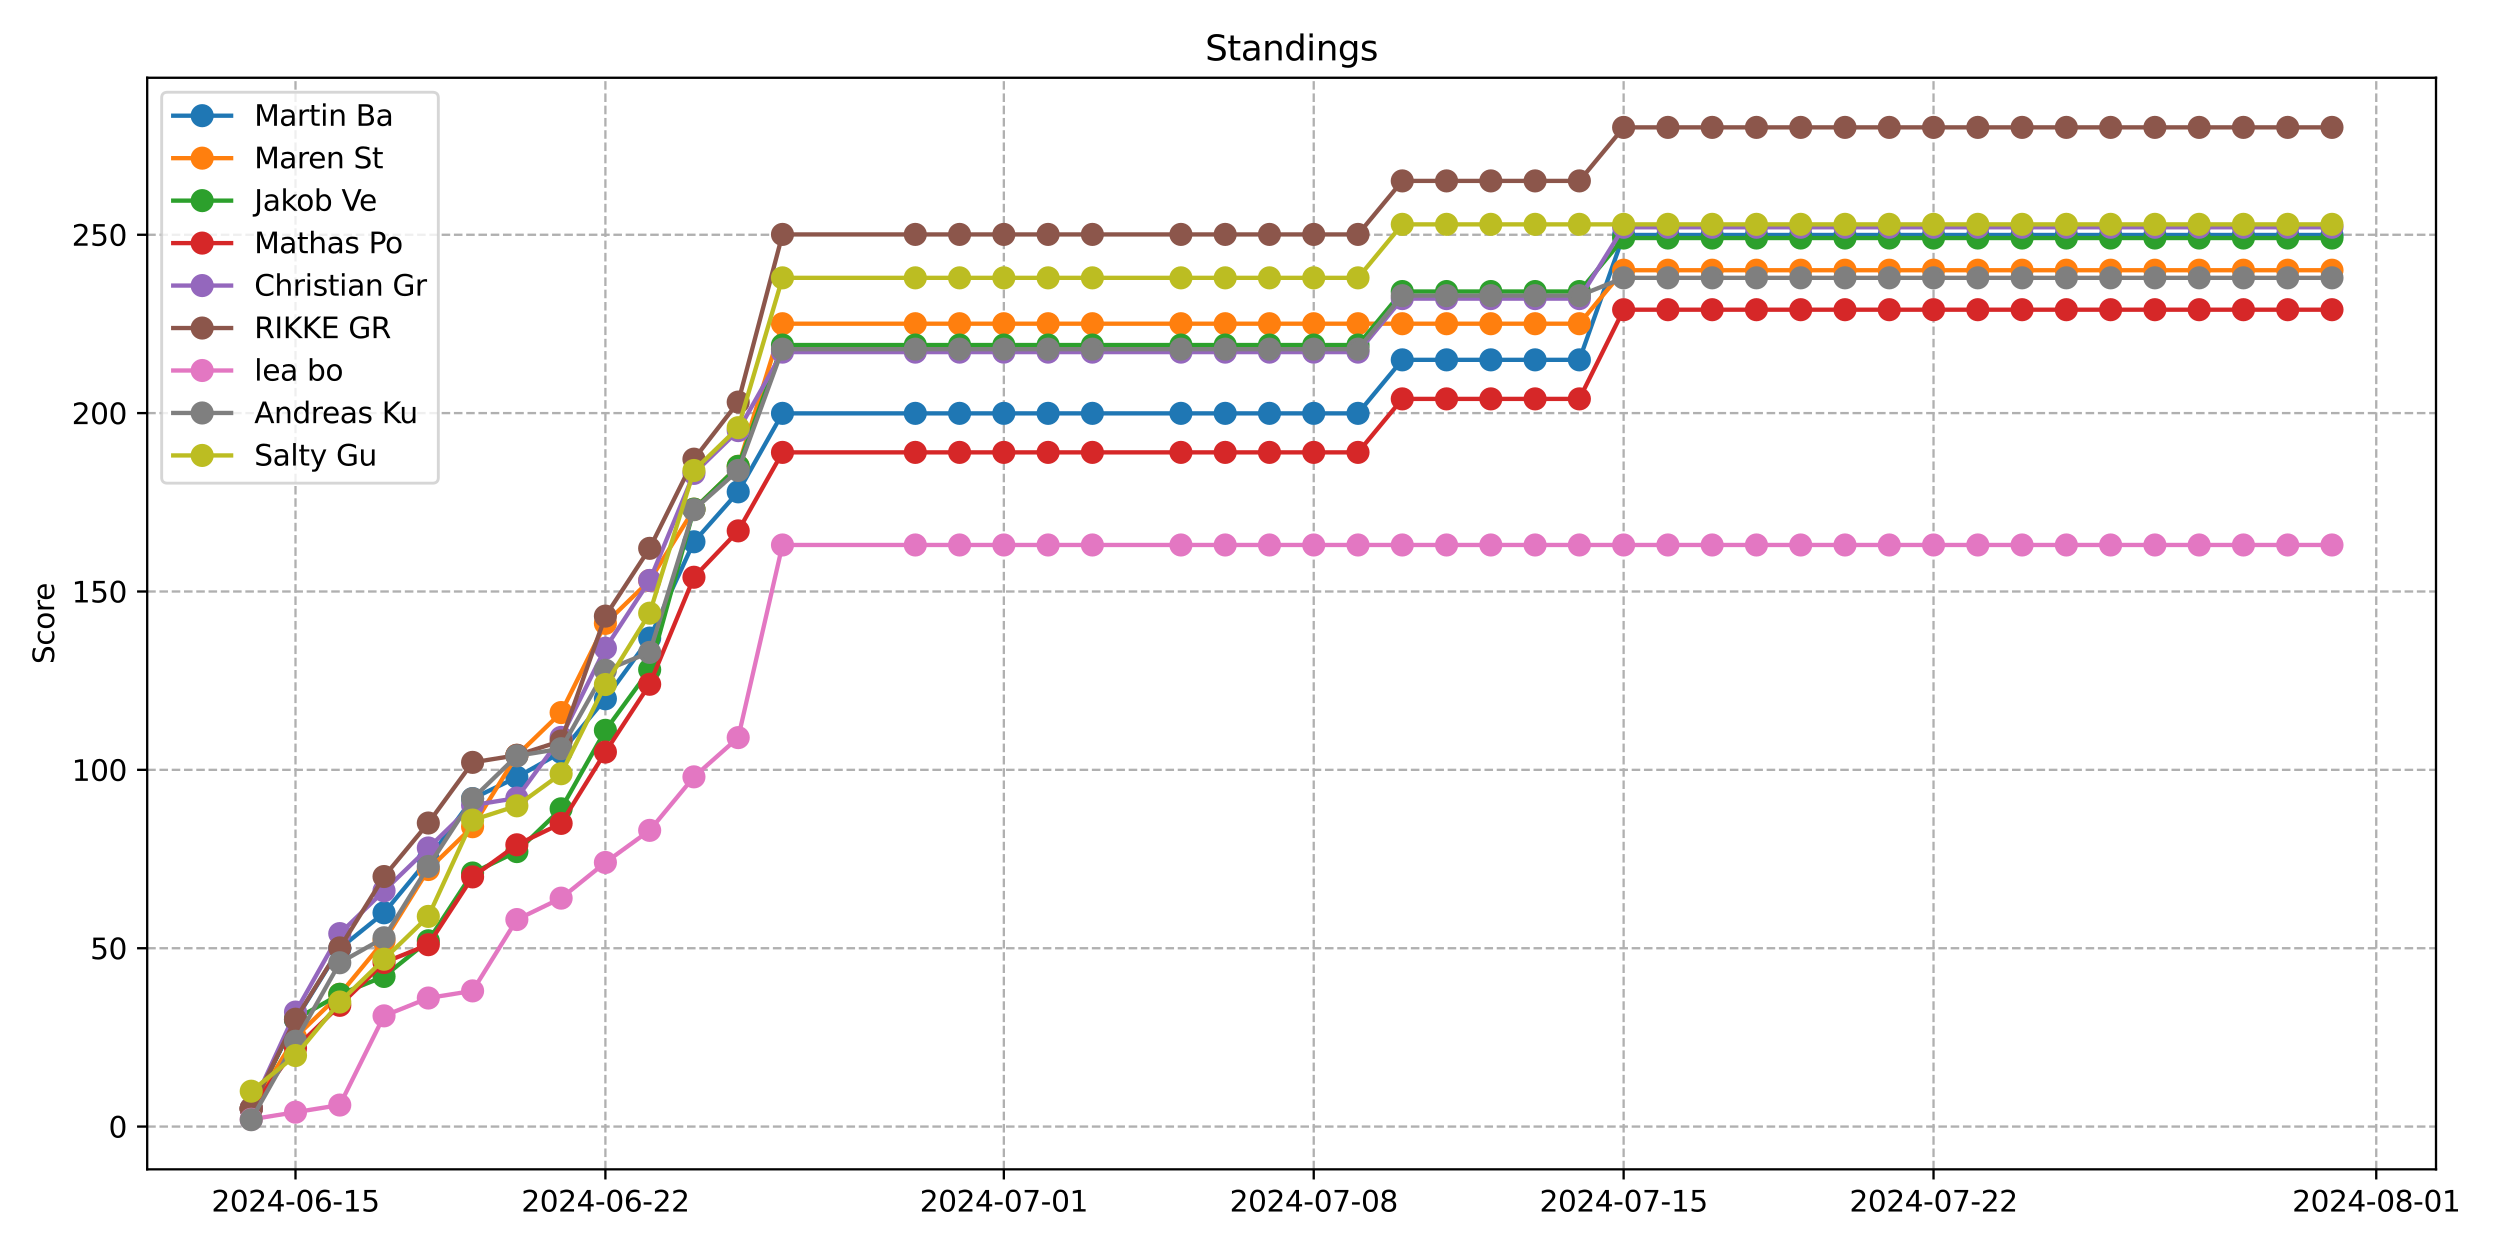 <?xml version="1.0" encoding="utf-8" standalone="no"?>
<!DOCTYPE svg PUBLIC "-//W3C//DTD SVG 1.1//EN"
  "http://www.w3.org/Graphics/SVG/1.1/DTD/svg11.dtd">
<svg xmlns:xlink="http://www.w3.org/1999/xlink" width="864pt" height="432pt" viewBox="0 0 864 432" xmlns="http://www.w3.org/2000/svg" version="1.1">
 <defs>
  <style type="text/css">*{stroke-linejoin: round; stroke-linecap: butt}</style>
 </defs>
 <g id="figure_1">
  <g id="patch_1">
   <path d="M 0 432 
L 864 432 
L 864 0 
L 0 0 
z
" style="fill: #ffffff"/>
  </g>
  <g id="axes_1">
   <g id="patch_2">
    <path d="M 50.87 404.12 
L 841.885 404.12 
L 841.885 26.88 
L 50.87 26.88 
z
" style="fill: #ffffff"/>
   </g>
   <g id="matplotlib.axis_1">
    <g id="xtick_1">
     <g id="line2d_1">
      <path d="M 102.125 404.12 
L 102.125 26.88 
" clip-path="url(#pc6a0854480)" style="fill: none; stroke-dasharray: 2.96,1.28; stroke-dashoffset: 0; stroke: #b0b0b0; stroke-width: 0.8"/>
     </g>
     <g id="line2d_2">
      <defs>
       <path id="md249575ccd" d="M 0 0 
L 0 3.5 
" style="stroke: #000000; stroke-width: 0.8"/>
      </defs>
      <g>
       <use xlink:href="#md249575ccd" x="102.125" y="404.12" style="stroke: #000000; stroke-width: 0.8"/>
      </g>
     </g>
     <g id="text_1">
      <!-- 2024-06-15 -->
      <g transform="translate(73.067 418.718) scale(0.1 -0.1)">
       <defs>
        <path id="DejaVuSans-32" d="M 1228 531 
L 3431 531 
L 3431 0 
L 469 0 
L 469 531 
Q 828 903 1448 1529 
Q 2069 2156 2228 2338 
Q 2531 2678 2651 2914 
Q 2772 3150 2772 3378 
Q 2772 3750 2511 3984 
Q 2250 4219 1831 4219 
Q 1534 4219 1204 4116 
Q 875 4013 500 3803 
L 500 4441 
Q 881 4594 1212 4672 
Q 1544 4750 1819 4750 
Q 2544 4750 2975 4387 
Q 3406 4025 3406 3419 
Q 3406 3131 3298 2873 
Q 3191 2616 2906 2266 
Q 2828 2175 2409 1742 
Q 1991 1309 1228 531 
z
" transform="scale(0.016)"/>
        <path id="DejaVuSans-30" d="M 2034 4250 
Q 1547 4250 1301 3770 
Q 1056 3291 1056 2328 
Q 1056 1369 1301 889 
Q 1547 409 2034 409 
Q 2525 409 2770 889 
Q 3016 1369 3016 2328 
Q 3016 3291 2770 3770 
Q 2525 4250 2034 4250 
z
M 2034 4750 
Q 2819 4750 3233 4129 
Q 3647 3509 3647 2328 
Q 3647 1150 3233 529 
Q 2819 -91 2034 -91 
Q 1250 -91 836 529 
Q 422 1150 422 2328 
Q 422 3509 836 4129 
Q 1250 4750 2034 4750 
z
" transform="scale(0.016)"/>
        <path id="DejaVuSans-34" d="M 2419 4116 
L 825 1625 
L 2419 1625 
L 2419 4116 
z
M 2253 4666 
L 3047 4666 
L 3047 1625 
L 3713 1625 
L 3713 1100 
L 3047 1100 
L 3047 0 
L 2419 0 
L 2419 1100 
L 313 1100 
L 313 1709 
L 2253 4666 
z
" transform="scale(0.016)"/>
        <path id="DejaVuSans-2d" d="M 313 2009 
L 1997 2009 
L 1997 1497 
L 313 1497 
L 313 2009 
z
" transform="scale(0.016)"/>
        <path id="DejaVuSans-36" d="M 2113 2584 
Q 1688 2584 1439 2293 
Q 1191 2003 1191 1497 
Q 1191 994 1439 701 
Q 1688 409 2113 409 
Q 2538 409 2786 701 
Q 3034 994 3034 1497 
Q 3034 2003 2786 2293 
Q 2538 2584 2113 2584 
z
M 3366 4563 
L 3366 3988 
Q 3128 4100 2886 4159 
Q 2644 4219 2406 4219 
Q 1781 4219 1451 3797 
Q 1122 3375 1075 2522 
Q 1259 2794 1537 2939 
Q 1816 3084 2150 3084 
Q 2853 3084 3261 2657 
Q 3669 2231 3669 1497 
Q 3669 778 3244 343 
Q 2819 -91 2113 -91 
Q 1303 -91 875 529 
Q 447 1150 447 2328 
Q 447 3434 972 4092 
Q 1497 4750 2381 4750 
Q 2619 4750 2861 4703 
Q 3103 4656 3366 4563 
z
" transform="scale(0.016)"/>
        <path id="DejaVuSans-31" d="M 794 531 
L 1825 531 
L 1825 4091 
L 703 3866 
L 703 4441 
L 1819 4666 
L 2450 4666 
L 2450 531 
L 3481 531 
L 3481 0 
L 794 0 
L 794 531 
z
" transform="scale(0.016)"/>
        <path id="DejaVuSans-35" d="M 691 4666 
L 3169 4666 
L 3169 4134 
L 1269 4134 
L 1269 2991 
Q 1406 3038 1543 3061 
Q 1681 3084 1819 3084 
Q 2600 3084 3056 2656 
Q 3513 2228 3513 1497 
Q 3513 744 3044 326 
Q 2575 -91 1722 -91 
Q 1428 -91 1123 -41 
Q 819 9 494 109 
L 494 744 
Q 775 591 1075 516 
Q 1375 441 1709 441 
Q 2250 441 2565 725 
Q 2881 1009 2881 1497 
Q 2881 1984 2565 2268 
Q 2250 2553 1709 2553 
Q 1456 2553 1204 2497 
Q 953 2441 691 2322 
L 691 4666 
z
" transform="scale(0.016)"/>
       </defs>
       <use xlink:href="#DejaVuSans-32"/>
       <use xlink:href="#DejaVuSans-30" x="63.623"/>
       <use xlink:href="#DejaVuSans-32" x="127.246"/>
       <use xlink:href="#DejaVuSans-34" x="190.869"/>
       <use xlink:href="#DejaVuSans-2d" x="254.492"/>
       <use xlink:href="#DejaVuSans-30" x="290.576"/>
       <use xlink:href="#DejaVuSans-36" x="354.199"/>
       <use xlink:href="#DejaVuSans-2d" x="417.822"/>
       <use xlink:href="#DejaVuSans-31" x="453.906"/>
       <use xlink:href="#DejaVuSans-35" x="517.529"/>
      </g>
     </g>
    </g>
    <g id="xtick_2">
     <g id="line2d_3">
      <path d="M 209.226 404.12 
L 209.226 26.88 
" clip-path="url(#pc6a0854480)" style="fill: none; stroke-dasharray: 2.96,1.28; stroke-dashoffset: 0; stroke: #b0b0b0; stroke-width: 0.8"/>
     </g>
     <g id="line2d_4">
      <g>
       <use xlink:href="#md249575ccd" x="209.226" y="404.12" style="stroke: #000000; stroke-width: 0.8"/>
      </g>
     </g>
     <g id="text_2">
      <!-- 2024-06-22 -->
      <g transform="translate(180.168 418.718) scale(0.1 -0.1)">
       <use xlink:href="#DejaVuSans-32"/>
       <use xlink:href="#DejaVuSans-30" x="63.623"/>
       <use xlink:href="#DejaVuSans-32" x="127.246"/>
       <use xlink:href="#DejaVuSans-34" x="190.869"/>
       <use xlink:href="#DejaVuSans-2d" x="254.492"/>
       <use xlink:href="#DejaVuSans-30" x="290.576"/>
       <use xlink:href="#DejaVuSans-36" x="354.199"/>
       <use xlink:href="#DejaVuSans-2d" x="417.822"/>
       <use xlink:href="#DejaVuSans-32" x="453.906"/>
       <use xlink:href="#DejaVuSans-32" x="517.529"/>
      </g>
     </g>
    </g>
    <g id="xtick_3">
     <g id="line2d_5">
      <path d="M 346.927 404.12 
L 346.927 26.88 
" clip-path="url(#pc6a0854480)" style="fill: none; stroke-dasharray: 2.96,1.28; stroke-dashoffset: 0; stroke: #b0b0b0; stroke-width: 0.8"/>
     </g>
     <g id="line2d_6">
      <g>
       <use xlink:href="#md249575ccd" x="346.927" y="404.12" style="stroke: #000000; stroke-width: 0.8"/>
      </g>
     </g>
     <g id="text_3">
      <!-- 2024-07-01 -->
      <g transform="translate(317.869 418.718) scale(0.1 -0.1)">
       <defs>
        <path id="DejaVuSans-37" d="M 525 4666 
L 3525 4666 
L 3525 4397 
L 1831 0 
L 1172 0 
L 2766 4134 
L 525 4134 
L 525 4666 
z
" transform="scale(0.016)"/>
       </defs>
       <use xlink:href="#DejaVuSans-32"/>
       <use xlink:href="#DejaVuSans-30" x="63.623"/>
       <use xlink:href="#DejaVuSans-32" x="127.246"/>
       <use xlink:href="#DejaVuSans-34" x="190.869"/>
       <use xlink:href="#DejaVuSans-2d" x="254.492"/>
       <use xlink:href="#DejaVuSans-30" x="290.576"/>
       <use xlink:href="#DejaVuSans-37" x="354.199"/>
       <use xlink:href="#DejaVuSans-2d" x="417.822"/>
       <use xlink:href="#DejaVuSans-30" x="453.906"/>
       <use xlink:href="#DejaVuSans-31" x="517.529"/>
      </g>
     </g>
    </g>
    <g id="xtick_4">
     <g id="line2d_7">
      <path d="M 454.027 404.12 
L 454.027 26.88 
" clip-path="url(#pc6a0854480)" style="fill: none; stroke-dasharray: 2.96,1.28; stroke-dashoffset: 0; stroke: #b0b0b0; stroke-width: 0.8"/>
     </g>
     <g id="line2d_8">
      <g>
       <use xlink:href="#md249575ccd" x="454.027" y="404.12" style="stroke: #000000; stroke-width: 0.8"/>
      </g>
     </g>
     <g id="text_4">
      <!-- 2024-07-08 -->
      <g transform="translate(424.97 418.718) scale(0.1 -0.1)">
       <defs>
        <path id="DejaVuSans-38" d="M 2034 2216 
Q 1584 2216 1326 1975 
Q 1069 1734 1069 1313 
Q 1069 891 1326 650 
Q 1584 409 2034 409 
Q 2484 409 2743 651 
Q 3003 894 3003 1313 
Q 3003 1734 2745 1975 
Q 2488 2216 2034 2216 
z
M 1403 2484 
Q 997 2584 770 2862 
Q 544 3141 544 3541 
Q 544 4100 942 4425 
Q 1341 4750 2034 4750 
Q 2731 4750 3128 4425 
Q 3525 4100 3525 3541 
Q 3525 3141 3298 2862 
Q 3072 2584 2669 2484 
Q 3125 2378 3379 2068 
Q 3634 1759 3634 1313 
Q 3634 634 3220 271 
Q 2806 -91 2034 -91 
Q 1263 -91 848 271 
Q 434 634 434 1313 
Q 434 1759 690 2068 
Q 947 2378 1403 2484 
z
M 1172 3481 
Q 1172 3119 1398 2916 
Q 1625 2713 2034 2713 
Q 2441 2713 2670 2916 
Q 2900 3119 2900 3481 
Q 2900 3844 2670 4047 
Q 2441 4250 2034 4250 
Q 1625 4250 1398 4047 
Q 1172 3844 1172 3481 
z
" transform="scale(0.016)"/>
       </defs>
       <use xlink:href="#DejaVuSans-32"/>
       <use xlink:href="#DejaVuSans-30" x="63.623"/>
       <use xlink:href="#DejaVuSans-32" x="127.246"/>
       <use xlink:href="#DejaVuSans-34" x="190.869"/>
       <use xlink:href="#DejaVuSans-2d" x="254.492"/>
       <use xlink:href="#DejaVuSans-30" x="290.576"/>
       <use xlink:href="#DejaVuSans-37" x="354.199"/>
       <use xlink:href="#DejaVuSans-2d" x="417.822"/>
       <use xlink:href="#DejaVuSans-30" x="453.906"/>
       <use xlink:href="#DejaVuSans-38" x="517.529"/>
      </g>
     </g>
    </g>
    <g id="xtick_5">
     <g id="line2d_9">
      <path d="M 561.128 404.12 
L 561.128 26.88 
" clip-path="url(#pc6a0854480)" style="fill: none; stroke-dasharray: 2.96,1.28; stroke-dashoffset: 0; stroke: #b0b0b0; stroke-width: 0.8"/>
     </g>
     <g id="line2d_10">
      <g>
       <use xlink:href="#md249575ccd" x="561.128" y="404.12" style="stroke: #000000; stroke-width: 0.8"/>
      </g>
     </g>
     <g id="text_5">
      <!-- 2024-07-15 -->
      <g transform="translate(532.07 418.718) scale(0.1 -0.1)">
       <use xlink:href="#DejaVuSans-32"/>
       <use xlink:href="#DejaVuSans-30" x="63.623"/>
       <use xlink:href="#DejaVuSans-32" x="127.246"/>
       <use xlink:href="#DejaVuSans-34" x="190.869"/>
       <use xlink:href="#DejaVuSans-2d" x="254.492"/>
       <use xlink:href="#DejaVuSans-30" x="290.576"/>
       <use xlink:href="#DejaVuSans-37" x="354.199"/>
       <use xlink:href="#DejaVuSans-2d" x="417.822"/>
       <use xlink:href="#DejaVuSans-31" x="453.906"/>
       <use xlink:href="#DejaVuSans-35" x="517.529"/>
      </g>
     </g>
    </g>
    <g id="xtick_6">
     <g id="line2d_11">
      <path d="M 668.229 404.12 
L 668.229 26.88 
" clip-path="url(#pc6a0854480)" style="fill: none; stroke-dasharray: 2.96,1.28; stroke-dashoffset: 0; stroke: #b0b0b0; stroke-width: 0.8"/>
     </g>
     <g id="line2d_12">
      <g>
       <use xlink:href="#md249575ccd" x="668.229" y="404.12" style="stroke: #000000; stroke-width: 0.8"/>
      </g>
     </g>
     <g id="text_6">
      <!-- 2024-07-22 -->
      <g transform="translate(639.171 418.718) scale(0.1 -0.1)">
       <use xlink:href="#DejaVuSans-32"/>
       <use xlink:href="#DejaVuSans-30" x="63.623"/>
       <use xlink:href="#DejaVuSans-32" x="127.246"/>
       <use xlink:href="#DejaVuSans-34" x="190.869"/>
       <use xlink:href="#DejaVuSans-2d" x="254.492"/>
       <use xlink:href="#DejaVuSans-30" x="290.576"/>
       <use xlink:href="#DejaVuSans-37" x="354.199"/>
       <use xlink:href="#DejaVuSans-2d" x="417.822"/>
       <use xlink:href="#DejaVuSans-32" x="453.906"/>
       <use xlink:href="#DejaVuSans-32" x="517.529"/>
      </g>
     </g>
    </g>
    <g id="xtick_7">
     <g id="line2d_13">
      <path d="M 821.23 404.12 
L 821.23 26.88 
" clip-path="url(#pc6a0854480)" style="fill: none; stroke-dasharray: 2.96,1.28; stroke-dashoffset: 0; stroke: #b0b0b0; stroke-width: 0.8"/>
     </g>
     <g id="line2d_14">
      <g>
       <use xlink:href="#md249575ccd" x="821.23" y="404.12" style="stroke: #000000; stroke-width: 0.8"/>
      </g>
     </g>
     <g id="text_7">
      <!-- 2024-08-01 -->
      <g transform="translate(792.172 418.718) scale(0.1 -0.1)">
       <use xlink:href="#DejaVuSans-32"/>
       <use xlink:href="#DejaVuSans-30" x="63.623"/>
       <use xlink:href="#DejaVuSans-32" x="127.246"/>
       <use xlink:href="#DejaVuSans-34" x="190.869"/>
       <use xlink:href="#DejaVuSans-2d" x="254.492"/>
       <use xlink:href="#DejaVuSans-30" x="290.576"/>
       <use xlink:href="#DejaVuSans-38" x="354.199"/>
       <use xlink:href="#DejaVuSans-2d" x="417.822"/>
       <use xlink:href="#DejaVuSans-30" x="453.906"/>
       <use xlink:href="#DejaVuSans-31" x="517.529"/>
      </g>
     </g>
    </g>
   </g>
   <g id="matplotlib.axis_2">
    <g id="ytick_1">
     <g id="line2d_15">
      <path d="M 50.87 389.348 
L 841.885 389.348 
" clip-path="url(#pc6a0854480)" style="fill: none; stroke-dasharray: 2.96,1.28; stroke-dashoffset: 0; stroke: #b0b0b0; stroke-width: 0.8"/>
     </g>
     <g id="line2d_16">
      <defs>
       <path id="m04ba4d3588" d="M 0 0 
L -3.5 0 
" style="stroke: #000000; stroke-width: 0.8"/>
      </defs>
      <g>
       <use xlink:href="#m04ba4d3588" x="50.87" y="389.348" style="stroke: #000000; stroke-width: 0.8"/>
      </g>
     </g>
     <g id="text_8">
      <!-- 0 -->
      <g transform="translate(37.508 393.147) scale(0.1 -0.1)">
       <use xlink:href="#DejaVuSans-30"/>
      </g>
     </g>
    </g>
    <g id="ytick_2">
     <g id="line2d_17">
      <path d="M 50.87 327.704 
L 841.885 327.704 
" clip-path="url(#pc6a0854480)" style="fill: none; stroke-dasharray: 2.96,1.28; stroke-dashoffset: 0; stroke: #b0b0b0; stroke-width: 0.8"/>
     </g>
     <g id="line2d_18">
      <g>
       <use xlink:href="#m04ba4d3588" x="50.87" y="327.704" style="stroke: #000000; stroke-width: 0.8"/>
      </g>
     </g>
     <g id="text_9">
      <!-- 50 -->
      <g transform="translate(31.145 331.503) scale(0.1 -0.1)">
       <use xlink:href="#DejaVuSans-35"/>
       <use xlink:href="#DejaVuSans-30" x="63.623"/>
      </g>
     </g>
    </g>
    <g id="ytick_3">
     <g id="line2d_19">
      <path d="M 50.87 266.06 
L 841.885 266.06 
" clip-path="url(#pc6a0854480)" style="fill: none; stroke-dasharray: 2.96,1.28; stroke-dashoffset: 0; stroke: #b0b0b0; stroke-width: 0.8"/>
     </g>
     <g id="line2d_20">
      <g>
       <use xlink:href="#m04ba4d3588" x="50.87" y="266.06" style="stroke: #000000; stroke-width: 0.8"/>
      </g>
     </g>
     <g id="text_10">
      <!-- 100 -->
      <g transform="translate(24.782 269.86) scale(0.1 -0.1)">
       <use xlink:href="#DejaVuSans-31"/>
       <use xlink:href="#DejaVuSans-30" x="63.623"/>
       <use xlink:href="#DejaVuSans-30" x="127.246"/>
      </g>
     </g>
    </g>
    <g id="ytick_4">
     <g id="line2d_21">
      <path d="M 50.87 204.417 
L 841.885 204.417 
" clip-path="url(#pc6a0854480)" style="fill: none; stroke-dasharray: 2.96,1.28; stroke-dashoffset: 0; stroke: #b0b0b0; stroke-width: 0.8"/>
     </g>
     <g id="line2d_22">
      <g>
       <use xlink:href="#m04ba4d3588" x="50.87" y="204.417" style="stroke: #000000; stroke-width: 0.8"/>
      </g>
     </g>
     <g id="text_11">
      <!-- 150 -->
      <g transform="translate(24.782 208.216) scale(0.1 -0.1)">
       <use xlink:href="#DejaVuSans-31"/>
       <use xlink:href="#DejaVuSans-35" x="63.623"/>
       <use xlink:href="#DejaVuSans-30" x="127.246"/>
      </g>
     </g>
    </g>
    <g id="ytick_5">
     <g id="line2d_23">
      <path d="M 50.87 142.773 
L 841.885 142.773 
" clip-path="url(#pc6a0854480)" style="fill: none; stroke-dasharray: 2.96,1.28; stroke-dashoffset: 0; stroke: #b0b0b0; stroke-width: 0.8"/>
     </g>
     <g id="line2d_24">
      <g>
       <use xlink:href="#m04ba4d3588" x="50.87" y="142.773" style="stroke: #000000; stroke-width: 0.8"/>
      </g>
     </g>
     <g id="text_12">
      <!-- 200 -->
      <g transform="translate(24.782 146.573) scale(0.1 -0.1)">
       <use xlink:href="#DejaVuSans-32"/>
       <use xlink:href="#DejaVuSans-30" x="63.623"/>
       <use xlink:href="#DejaVuSans-30" x="127.246"/>
      </g>
     </g>
    </g>
    <g id="ytick_6">
     <g id="line2d_25">
      <path d="M 50.87 81.13 
L 841.885 81.13 
" clip-path="url(#pc6a0854480)" style="fill: none; stroke-dasharray: 2.96,1.28; stroke-dashoffset: 0; stroke: #b0b0b0; stroke-width: 0.8"/>
     </g>
     <g id="line2d_26">
      <g>
       <use xlink:href="#m04ba4d3588" x="50.87" y="81.13" style="stroke: #000000; stroke-width: 0.8"/>
      </g>
     </g>
     <g id="text_13">
      <!-- 250 -->
      <g transform="translate(24.782 84.929) scale(0.1 -0.1)">
       <use xlink:href="#DejaVuSans-32"/>
       <use xlink:href="#DejaVuSans-35" x="63.623"/>
       <use xlink:href="#DejaVuSans-30" x="127.246"/>
      </g>
     </g>
    </g>
    <g id="text_14">
     <!-- Score -->
     <g transform="translate(18.703 229.502) rotate(-90) scale(0.1 -0.1)">
      <defs>
       <path id="DejaVuSans-53" d="M 3425 4513 
L 3425 3897 
Q 3066 4069 2747 4153 
Q 2428 4238 2131 4238 
Q 1616 4238 1336 4038 
Q 1056 3838 1056 3469 
Q 1056 3159 1242 3001 
Q 1428 2844 1947 2747 
L 2328 2669 
Q 3034 2534 3370 2195 
Q 3706 1856 3706 1288 
Q 3706 609 3251 259 
Q 2797 -91 1919 -91 
Q 1588 -91 1214 -16 
Q 841 59 441 206 
L 441 856 
Q 825 641 1194 531 
Q 1563 422 1919 422 
Q 2459 422 2753 634 
Q 3047 847 3047 1241 
Q 3047 1584 2836 1778 
Q 2625 1972 2144 2069 
L 1759 2144 
Q 1053 2284 737 2584 
Q 422 2884 422 3419 
Q 422 4038 858 4394 
Q 1294 4750 2059 4750 
Q 2388 4750 2728 4690 
Q 3069 4631 3425 4513 
z
" transform="scale(0.016)"/>
       <path id="DejaVuSans-63" d="M 3122 3366 
L 3122 2828 
Q 2878 2963 2633 3030 
Q 2388 3097 2138 3097 
Q 1578 3097 1268 2742 
Q 959 2388 959 1747 
Q 959 1106 1268 751 
Q 1578 397 2138 397 
Q 2388 397 2633 464 
Q 2878 531 3122 666 
L 3122 134 
Q 2881 22 2623 -34 
Q 2366 -91 2075 -91 
Q 1284 -91 818 406 
Q 353 903 353 1747 
Q 353 2603 823 3093 
Q 1294 3584 2113 3584 
Q 2378 3584 2631 3529 
Q 2884 3475 3122 3366 
z
" transform="scale(0.016)"/>
       <path id="DejaVuSans-6f" d="M 1959 3097 
Q 1497 3097 1228 2736 
Q 959 2375 959 1747 
Q 959 1119 1226 758 
Q 1494 397 1959 397 
Q 2419 397 2687 759 
Q 2956 1122 2956 1747 
Q 2956 2369 2687 2733 
Q 2419 3097 1959 3097 
z
M 1959 3584 
Q 2709 3584 3137 3096 
Q 3566 2609 3566 1747 
Q 3566 888 3137 398 
Q 2709 -91 1959 -91 
Q 1206 -91 779 398 
Q 353 888 353 1747 
Q 353 2609 779 3096 
Q 1206 3584 1959 3584 
z
" transform="scale(0.016)"/>
       <path id="DejaVuSans-72" d="M 2631 2963 
Q 2534 3019 2420 3045 
Q 2306 3072 2169 3072 
Q 1681 3072 1420 2755 
Q 1159 2438 1159 1844 
L 1159 0 
L 581 0 
L 581 3500 
L 1159 3500 
L 1159 2956 
Q 1341 3275 1631 3429 
Q 1922 3584 2338 3584 
Q 2397 3584 2469 3576 
Q 2541 3569 2628 3553 
L 2631 2963 
z
" transform="scale(0.016)"/>
       <path id="DejaVuSans-65" d="M 3597 1894 
L 3597 1613 
L 953 1613 
Q 991 1019 1311 708 
Q 1631 397 2203 397 
Q 2534 397 2845 478 
Q 3156 559 3463 722 
L 3463 178 
Q 3153 47 2828 -22 
Q 2503 -91 2169 -91 
Q 1331 -91 842 396 
Q 353 884 353 1716 
Q 353 2575 817 3079 
Q 1281 3584 2069 3584 
Q 2775 3584 3186 3129 
Q 3597 2675 3597 1894 
z
M 3022 2063 
Q 3016 2534 2758 2815 
Q 2500 3097 2075 3097 
Q 1594 3097 1305 2825 
Q 1016 2553 972 2059 
L 3022 2063 
z
" transform="scale(0.016)"/>
      </defs>
      <use xlink:href="#DejaVuSans-53"/>
      <use xlink:href="#DejaVuSans-63" x="63.477"/>
      <use xlink:href="#DejaVuSans-6f" x="118.457"/>
      <use xlink:href="#DejaVuSans-72" x="179.639"/>
      <use xlink:href="#DejaVuSans-65" x="218.502"/>
     </g>
    </g>
   </g>
   <g id="line2d_27">
    <path d="M 86.825 383.268 
L 102.125 352.447 
L 117.425 327.789 
L 132.725 315.46 
L 148.026 296.967 
L 163.326 276.009 
L 178.626 268.611 
L 193.926 259.981 
L 209.226 241.488 
L 224.526 220.529 
L 239.826 187.242 
L 255.126 169.982 
L 270.426 142.858 
L 316.327 142.858 
L 331.627 142.858 
L 346.927 142.858 
L 362.227 142.858 
L 377.527 142.858 
L 408.127 142.858 
L 423.427 142.858 
L 438.727 142.858 
L 454.027 142.858 
L 469.327 142.858 
L 484.628 124.365 
L 499.928 124.365 
L 515.228 124.365 
L 530.528 124.365 
L 545.828 124.365 
L 561.128 81.215 
L 576.428 81.215 
L 591.728 81.215 
L 607.028 81.215 
L 622.328 81.215 
L 637.629 81.215 
L 652.929 81.215 
L 668.229 81.215 
L 683.529 81.215 
L 698.829 81.215 
L 714.129 81.215 
L 729.429 81.215 
L 744.729 81.215 
L 760.029 81.215 
L 775.329 81.215 
L 790.629 81.215 
L 805.93 81.215 
" clip-path="url(#pc6a0854480)" style="fill: none; stroke: #1f77b4; stroke-width: 1.5; stroke-linecap: square"/>
    <defs>
     <path id="mc46e97f714" d="M 0 3.5 
C 0.928 3.5 1.819 3.131 2.475 2.475 
C 3.131 1.819 3.5 0.928 3.5 0 
C 3.5 -0.928 3.131 -1.819 2.475 -2.475 
C 1.819 -3.131 0.928 -3.5 0 -3.5 
C -0.928 -3.5 -1.819 -3.131 -2.475 -2.475 
C -3.131 -1.819 -3.5 -0.928 -3.5 0 
C -3.5 0.928 -3.131 1.819 -2.475 2.475 
C -1.819 3.131 -0.928 3.5 0 3.5 
z
" style="stroke: #1f77b4"/>
    </defs>
    <g clip-path="url(#pc6a0854480)">
     <use xlink:href="#mc46e97f714" x="86.825" y="383.268" style="fill: #1f77b4; stroke: #1f77b4"/>
     <use xlink:href="#mc46e97f714" x="102.125" y="352.447" style="fill: #1f77b4; stroke: #1f77b4"/>
     <use xlink:href="#mc46e97f714" x="117.425" y="327.789" style="fill: #1f77b4; stroke: #1f77b4"/>
     <use xlink:href="#mc46e97f714" x="132.725" y="315.46" style="fill: #1f77b4; stroke: #1f77b4"/>
     <use xlink:href="#mc46e97f714" x="148.026" y="296.967" style="fill: #1f77b4; stroke: #1f77b4"/>
     <use xlink:href="#mc46e97f714" x="163.326" y="276.009" style="fill: #1f77b4; stroke: #1f77b4"/>
     <use xlink:href="#mc46e97f714" x="178.626" y="268.611" style="fill: #1f77b4; stroke: #1f77b4"/>
     <use xlink:href="#mc46e97f714" x="193.926" y="259.981" style="fill: #1f77b4; stroke: #1f77b4"/>
     <use xlink:href="#mc46e97f714" x="209.226" y="241.488" style="fill: #1f77b4; stroke: #1f77b4"/>
     <use xlink:href="#mc46e97f714" x="224.526" y="220.529" style="fill: #1f77b4; stroke: #1f77b4"/>
     <use xlink:href="#mc46e97f714" x="239.826" y="187.242" style="fill: #1f77b4; stroke: #1f77b4"/>
     <use xlink:href="#mc46e97f714" x="255.126" y="169.982" style="fill: #1f77b4; stroke: #1f77b4"/>
     <use xlink:href="#mc46e97f714" x="270.426" y="142.858" style="fill: #1f77b4; stroke: #1f77b4"/>
     <use xlink:href="#mc46e97f714" x="316.327" y="142.858" style="fill: #1f77b4; stroke: #1f77b4"/>
     <use xlink:href="#mc46e97f714" x="331.627" y="142.858" style="fill: #1f77b4; stroke: #1f77b4"/>
     <use xlink:href="#mc46e97f714" x="346.927" y="142.858" style="fill: #1f77b4; stroke: #1f77b4"/>
     <use xlink:href="#mc46e97f714" x="362.227" y="142.858" style="fill: #1f77b4; stroke: #1f77b4"/>
     <use xlink:href="#mc46e97f714" x="377.527" y="142.858" style="fill: #1f77b4; stroke: #1f77b4"/>
     <use xlink:href="#mc46e97f714" x="408.127" y="142.858" style="fill: #1f77b4; stroke: #1f77b4"/>
     <use xlink:href="#mc46e97f714" x="423.427" y="142.858" style="fill: #1f77b4; stroke: #1f77b4"/>
     <use xlink:href="#mc46e97f714" x="438.727" y="142.858" style="fill: #1f77b4; stroke: #1f77b4"/>
     <use xlink:href="#mc46e97f714" x="454.027" y="142.858" style="fill: #1f77b4; stroke: #1f77b4"/>
     <use xlink:href="#mc46e97f714" x="469.327" y="142.858" style="fill: #1f77b4; stroke: #1f77b4"/>
     <use xlink:href="#mc46e97f714" x="484.628" y="124.365" style="fill: #1f77b4; stroke: #1f77b4"/>
     <use xlink:href="#mc46e97f714" x="499.928" y="124.365" style="fill: #1f77b4; stroke: #1f77b4"/>
     <use xlink:href="#mc46e97f714" x="515.228" y="124.365" style="fill: #1f77b4; stroke: #1f77b4"/>
     <use xlink:href="#mc46e97f714" x="530.528" y="124.365" style="fill: #1f77b4; stroke: #1f77b4"/>
     <use xlink:href="#mc46e97f714" x="545.828" y="124.365" style="fill: #1f77b4; stroke: #1f77b4"/>
     <use xlink:href="#mc46e97f714" x="561.128" y="81.215" style="fill: #1f77b4; stroke: #1f77b4"/>
     <use xlink:href="#mc46e97f714" x="576.428" y="81.215" style="fill: #1f77b4; stroke: #1f77b4"/>
     <use xlink:href="#mc46e97f714" x="591.728" y="81.215" style="fill: #1f77b4; stroke: #1f77b4"/>
     <use xlink:href="#mc46e97f714" x="607.028" y="81.215" style="fill: #1f77b4; stroke: #1f77b4"/>
     <use xlink:href="#mc46e97f714" x="622.328" y="81.215" style="fill: #1f77b4; stroke: #1f77b4"/>
     <use xlink:href="#mc46e97f714" x="637.629" y="81.215" style="fill: #1f77b4; stroke: #1f77b4"/>
     <use xlink:href="#mc46e97f714" x="652.929" y="81.215" style="fill: #1f77b4; stroke: #1f77b4"/>
     <use xlink:href="#mc46e97f714" x="668.229" y="81.215" style="fill: #1f77b4; stroke: #1f77b4"/>
     <use xlink:href="#mc46e97f714" x="683.529" y="81.215" style="fill: #1f77b4; stroke: #1f77b4"/>
     <use xlink:href="#mc46e97f714" x="698.829" y="81.215" style="fill: #1f77b4; stroke: #1f77b4"/>
     <use xlink:href="#mc46e97f714" x="714.129" y="81.215" style="fill: #1f77b4; stroke: #1f77b4"/>
     <use xlink:href="#mc46e97f714" x="729.429" y="81.215" style="fill: #1f77b4; stroke: #1f77b4"/>
     <use xlink:href="#mc46e97f714" x="744.729" y="81.215" style="fill: #1f77b4; stroke: #1f77b4"/>
     <use xlink:href="#mc46e97f714" x="760.029" y="81.215" style="fill: #1f77b4; stroke: #1f77b4"/>
     <use xlink:href="#mc46e97f714" x="775.329" y="81.215" style="fill: #1f77b4; stroke: #1f77b4"/>
     <use xlink:href="#mc46e97f714" x="790.629" y="81.215" style="fill: #1f77b4; stroke: #1f77b4"/>
     <use xlink:href="#mc46e97f714" x="805.93" y="81.215" style="fill: #1f77b4; stroke: #1f77b4"/>
    </g>
   </g>
   <g id="line2d_28">
    <path d="M 86.825 383.108 
L 102.125 358.45 
L 117.425 343.656 
L 132.725 325.163 
L 148.026 300.505 
L 163.326 285.711 
L 178.626 261.053 
L 193.926 246.259 
L 209.226 215.437 
L 224.526 200.643 
L 239.826 175.985 
L 255.126 161.191 
L 270.426 111.876 
L 316.327 111.876 
L 331.627 111.876 
L 346.927 111.876 
L 362.227 111.876 
L 377.527 111.876 
L 408.127 111.876 
L 423.427 111.876 
L 438.727 111.876 
L 454.027 111.876 
L 469.327 111.876 
L 484.628 111.876 
L 499.928 111.876 
L 515.228 111.876 
L 530.528 111.876 
L 545.828 111.876 
L 561.128 93.383 
L 576.428 93.383 
L 591.728 93.383 
L 607.028 93.383 
L 622.328 93.383 
L 637.629 93.383 
L 652.929 93.383 
L 668.229 93.383 
L 683.529 93.383 
L 698.829 93.383 
L 714.129 93.383 
L 729.429 93.383 
L 744.729 93.383 
L 760.029 93.383 
L 775.329 93.383 
L 790.629 93.383 
L 805.93 93.383 
" clip-path="url(#pc6a0854480)" style="fill: none; stroke: #ff7f0e; stroke-width: 1.5; stroke-linecap: square"/>
    <defs>
     <path id="m0804fb82bb" d="M 0 3.5 
C 0.928 3.5 1.819 3.131 2.475 2.475 
C 3.131 1.819 3.5 0.928 3.5 0 
C 3.5 -0.928 3.131 -1.819 2.475 -2.475 
C 1.819 -3.131 0.928 -3.5 0 -3.5 
C -0.928 -3.5 -1.819 -3.131 -2.475 -2.475 
C -3.131 -1.819 -3.5 -0.928 -3.5 0 
C -3.5 0.928 -3.131 1.819 -2.475 2.475 
C -1.819 3.131 -0.928 3.5 0 3.5 
z
" style="stroke: #ff7f0e"/>
    </defs>
    <g clip-path="url(#pc6a0854480)">
     <use xlink:href="#m0804fb82bb" x="86.825" y="383.108" style="fill: #ff7f0e; stroke: #ff7f0e"/>
     <use xlink:href="#m0804fb82bb" x="102.125" y="358.45" style="fill: #ff7f0e; stroke: #ff7f0e"/>
     <use xlink:href="#m0804fb82bb" x="117.425" y="343.656" style="fill: #ff7f0e; stroke: #ff7f0e"/>
     <use xlink:href="#m0804fb82bb" x="132.725" y="325.163" style="fill: #ff7f0e; stroke: #ff7f0e"/>
     <use xlink:href="#m0804fb82bb" x="148.026" y="300.505" style="fill: #ff7f0e; stroke: #ff7f0e"/>
     <use xlink:href="#m0804fb82bb" x="163.326" y="285.711" style="fill: #ff7f0e; stroke: #ff7f0e"/>
     <use xlink:href="#m0804fb82bb" x="178.626" y="261.053" style="fill: #ff7f0e; stroke: #ff7f0e"/>
     <use xlink:href="#m0804fb82bb" x="193.926" y="246.259" style="fill: #ff7f0e; stroke: #ff7f0e"/>
     <use xlink:href="#m0804fb82bb" x="209.226" y="215.437" style="fill: #ff7f0e; stroke: #ff7f0e"/>
     <use xlink:href="#m0804fb82bb" x="224.526" y="200.643" style="fill: #ff7f0e; stroke: #ff7f0e"/>
     <use xlink:href="#m0804fb82bb" x="239.826" y="175.985" style="fill: #ff7f0e; stroke: #ff7f0e"/>
     <use xlink:href="#m0804fb82bb" x="255.126" y="161.191" style="fill: #ff7f0e; stroke: #ff7f0e"/>
     <use xlink:href="#m0804fb82bb" x="270.426" y="111.876" style="fill: #ff7f0e; stroke: #ff7f0e"/>
     <use xlink:href="#m0804fb82bb" x="316.327" y="111.876" style="fill: #ff7f0e; stroke: #ff7f0e"/>
     <use xlink:href="#m0804fb82bb" x="331.627" y="111.876" style="fill: #ff7f0e; stroke: #ff7f0e"/>
     <use xlink:href="#m0804fb82bb" x="346.927" y="111.876" style="fill: #ff7f0e; stroke: #ff7f0e"/>
     <use xlink:href="#m0804fb82bb" x="362.227" y="111.876" style="fill: #ff7f0e; stroke: #ff7f0e"/>
     <use xlink:href="#m0804fb82bb" x="377.527" y="111.876" style="fill: #ff7f0e; stroke: #ff7f0e"/>
     <use xlink:href="#m0804fb82bb" x="408.127" y="111.876" style="fill: #ff7f0e; stroke: #ff7f0e"/>
     <use xlink:href="#m0804fb82bb" x="423.427" y="111.876" style="fill: #ff7f0e; stroke: #ff7f0e"/>
     <use xlink:href="#m0804fb82bb" x="438.727" y="111.876" style="fill: #ff7f0e; stroke: #ff7f0e"/>
     <use xlink:href="#m0804fb82bb" x="454.027" y="111.876" style="fill: #ff7f0e; stroke: #ff7f0e"/>
     <use xlink:href="#m0804fb82bb" x="469.327" y="111.876" style="fill: #ff7f0e; stroke: #ff7f0e"/>
     <use xlink:href="#m0804fb82bb" x="484.628" y="111.876" style="fill: #ff7f0e; stroke: #ff7f0e"/>
     <use xlink:href="#m0804fb82bb" x="499.928" y="111.876" style="fill: #ff7f0e; stroke: #ff7f0e"/>
     <use xlink:href="#m0804fb82bb" x="515.228" y="111.876" style="fill: #ff7f0e; stroke: #ff7f0e"/>
     <use xlink:href="#m0804fb82bb" x="530.528" y="111.876" style="fill: #ff7f0e; stroke: #ff7f0e"/>
     <use xlink:href="#m0804fb82bb" x="545.828" y="111.876" style="fill: #ff7f0e; stroke: #ff7f0e"/>
     <use xlink:href="#m0804fb82bb" x="561.128" y="93.383" style="fill: #ff7f0e; stroke: #ff7f0e"/>
     <use xlink:href="#m0804fb82bb" x="576.428" y="93.383" style="fill: #ff7f0e; stroke: #ff7f0e"/>
     <use xlink:href="#m0804fb82bb" x="591.728" y="93.383" style="fill: #ff7f0e; stroke: #ff7f0e"/>
     <use xlink:href="#m0804fb82bb" x="607.028" y="93.383" style="fill: #ff7f0e; stroke: #ff7f0e"/>
     <use xlink:href="#m0804fb82bb" x="622.328" y="93.383" style="fill: #ff7f0e; stroke: #ff7f0e"/>
     <use xlink:href="#m0804fb82bb" x="637.629" y="93.383" style="fill: #ff7f0e; stroke: #ff7f0e"/>
     <use xlink:href="#m0804fb82bb" x="652.929" y="93.383" style="fill: #ff7f0e; stroke: #ff7f0e"/>
     <use xlink:href="#m0804fb82bb" x="668.229" y="93.383" style="fill: #ff7f0e; stroke: #ff7f0e"/>
     <use xlink:href="#m0804fb82bb" x="683.529" y="93.383" style="fill: #ff7f0e; stroke: #ff7f0e"/>
     <use xlink:href="#m0804fb82bb" x="698.829" y="93.383" style="fill: #ff7f0e; stroke: #ff7f0e"/>
     <use xlink:href="#m0804fb82bb" x="714.129" y="93.383" style="fill: #ff7f0e; stroke: #ff7f0e"/>
     <use xlink:href="#m0804fb82bb" x="729.429" y="93.383" style="fill: #ff7f0e; stroke: #ff7f0e"/>
     <use xlink:href="#m0804fb82bb" x="744.729" y="93.383" style="fill: #ff7f0e; stroke: #ff7f0e"/>
     <use xlink:href="#m0804fb82bb" x="760.029" y="93.383" style="fill: #ff7f0e; stroke: #ff7f0e"/>
     <use xlink:href="#m0804fb82bb" x="775.329" y="93.383" style="fill: #ff7f0e; stroke: #ff7f0e"/>
     <use xlink:href="#m0804fb82bb" x="790.629" y="93.383" style="fill: #ff7f0e; stroke: #ff7f0e"/>
     <use xlink:href="#m0804fb82bb" x="805.93" y="93.383" style="fill: #ff7f0e; stroke: #ff7f0e"/>
    </g>
   </g>
   <g id="line2d_29">
    <path d="M 86.825 383.08 
L 102.125 352.259 
L 117.425 343.629 
L 132.725 337.464 
L 148.026 325.135 
L 163.326 301.711 
L 178.626 294.314 
L 193.926 279.519 
L 209.226 252.396 
L 224.526 231.437 
L 239.826 175.958 
L 255.126 161.164 
L 270.426 119.246 
L 316.327 119.246 
L 331.627 119.246 
L 346.927 119.246 
L 362.227 119.246 
L 377.527 119.246 
L 408.127 119.246 
L 423.427 119.246 
L 438.727 119.246 
L 454.027 119.246 
L 469.327 119.246 
L 484.628 100.753 
L 499.928 100.753 
L 515.228 100.753 
L 530.528 100.753 
L 545.828 100.753 
L 561.128 82.26 
L 576.428 82.26 
L 591.728 82.26 
L 607.028 82.26 
L 622.328 82.26 
L 637.629 82.26 
L 652.929 82.26 
L 668.229 82.26 
L 683.529 82.26 
L 698.829 82.26 
L 714.129 82.26 
L 729.429 82.26 
L 744.729 82.26 
L 760.029 82.26 
L 775.329 82.26 
L 790.629 82.26 
L 805.93 82.26 
" clip-path="url(#pc6a0854480)" style="fill: none; stroke: #2ca02c; stroke-width: 1.5; stroke-linecap: square"/>
    <defs>
     <path id="m389df5a879" d="M 0 3.5 
C 0.928 3.5 1.819 3.131 2.475 2.475 
C 3.131 1.819 3.5 0.928 3.5 0 
C 3.5 -0.928 3.131 -1.819 2.475 -2.475 
C 1.819 -3.131 0.928 -3.5 0 -3.5 
C -0.928 -3.5 -1.819 -3.131 -2.475 -2.475 
C -3.131 -1.819 -3.5 -0.928 -3.5 0 
C -3.5 0.928 -3.131 1.819 -2.475 2.475 
C -1.819 3.131 -0.928 3.5 0 3.5 
z
" style="stroke: #2ca02c"/>
    </defs>
    <g clip-path="url(#pc6a0854480)">
     <use xlink:href="#m389df5a879" x="86.825" y="383.08" style="fill: #2ca02c; stroke: #2ca02c"/>
     <use xlink:href="#m389df5a879" x="102.125" y="352.259" style="fill: #2ca02c; stroke: #2ca02c"/>
     <use xlink:href="#m389df5a879" x="117.425" y="343.629" style="fill: #2ca02c; stroke: #2ca02c"/>
     <use xlink:href="#m389df5a879" x="132.725" y="337.464" style="fill: #2ca02c; stroke: #2ca02c"/>
     <use xlink:href="#m389df5a879" x="148.026" y="325.135" style="fill: #2ca02c; stroke: #2ca02c"/>
     <use xlink:href="#m389df5a879" x="163.326" y="301.711" style="fill: #2ca02c; stroke: #2ca02c"/>
     <use xlink:href="#m389df5a879" x="178.626" y="294.314" style="fill: #2ca02c; stroke: #2ca02c"/>
     <use xlink:href="#m389df5a879" x="193.926" y="279.519" style="fill: #2ca02c; stroke: #2ca02c"/>
     <use xlink:href="#m389df5a879" x="209.226" y="252.396" style="fill: #2ca02c; stroke: #2ca02c"/>
     <use xlink:href="#m389df5a879" x="224.526" y="231.437" style="fill: #2ca02c; stroke: #2ca02c"/>
     <use xlink:href="#m389df5a879" x="239.826" y="175.958" style="fill: #2ca02c; stroke: #2ca02c"/>
     <use xlink:href="#m389df5a879" x="255.126" y="161.164" style="fill: #2ca02c; stroke: #2ca02c"/>
     <use xlink:href="#m389df5a879" x="270.426" y="119.246" style="fill: #2ca02c; stroke: #2ca02c"/>
     <use xlink:href="#m389df5a879" x="316.327" y="119.246" style="fill: #2ca02c; stroke: #2ca02c"/>
     <use xlink:href="#m389df5a879" x="331.627" y="119.246" style="fill: #2ca02c; stroke: #2ca02c"/>
     <use xlink:href="#m389df5a879" x="346.927" y="119.246" style="fill: #2ca02c; stroke: #2ca02c"/>
     <use xlink:href="#m389df5a879" x="362.227" y="119.246" style="fill: #2ca02c; stroke: #2ca02c"/>
     <use xlink:href="#m389df5a879" x="377.527" y="119.246" style="fill: #2ca02c; stroke: #2ca02c"/>
     <use xlink:href="#m389df5a879" x="408.127" y="119.246" style="fill: #2ca02c; stroke: #2ca02c"/>
     <use xlink:href="#m389df5a879" x="423.427" y="119.246" style="fill: #2ca02c; stroke: #2ca02c"/>
     <use xlink:href="#m389df5a879" x="438.727" y="119.246" style="fill: #2ca02c; stroke: #2ca02c"/>
     <use xlink:href="#m389df5a879" x="454.027" y="119.246" style="fill: #2ca02c; stroke: #2ca02c"/>
     <use xlink:href="#m389df5a879" x="469.327" y="119.246" style="fill: #2ca02c; stroke: #2ca02c"/>
     <use xlink:href="#m389df5a879" x="484.628" y="100.753" style="fill: #2ca02c; stroke: #2ca02c"/>
     <use xlink:href="#m389df5a879" x="499.928" y="100.753" style="fill: #2ca02c; stroke: #2ca02c"/>
     <use xlink:href="#m389df5a879" x="515.228" y="100.753" style="fill: #2ca02c; stroke: #2ca02c"/>
     <use xlink:href="#m389df5a879" x="530.528" y="100.753" style="fill: #2ca02c; stroke: #2ca02c"/>
     <use xlink:href="#m389df5a879" x="545.828" y="100.753" style="fill: #2ca02c; stroke: #2ca02c"/>
     <use xlink:href="#m389df5a879" x="561.128" y="82.26" style="fill: #2ca02c; stroke: #2ca02c"/>
     <use xlink:href="#m389df5a879" x="576.428" y="82.26" style="fill: #2ca02c; stroke: #2ca02c"/>
     <use xlink:href="#m389df5a879" x="591.728" y="82.26" style="fill: #2ca02c; stroke: #2ca02c"/>
     <use xlink:href="#m389df5a879" x="607.028" y="82.26" style="fill: #2ca02c; stroke: #2ca02c"/>
     <use xlink:href="#m389df5a879" x="622.328" y="82.26" style="fill: #2ca02c; stroke: #2ca02c"/>
     <use xlink:href="#m389df5a879" x="637.629" y="82.26" style="fill: #2ca02c; stroke: #2ca02c"/>
     <use xlink:href="#m389df5a879" x="652.929" y="82.26" style="fill: #2ca02c; stroke: #2ca02c"/>
     <use xlink:href="#m389df5a879" x="668.229" y="82.26" style="fill: #2ca02c; stroke: #2ca02c"/>
     <use xlink:href="#m389df5a879" x="683.529" y="82.26" style="fill: #2ca02c; stroke: #2ca02c"/>
     <use xlink:href="#m389df5a879" x="698.829" y="82.26" style="fill: #2ca02c; stroke: #2ca02c"/>
     <use xlink:href="#m389df5a879" x="714.129" y="82.26" style="fill: #2ca02c; stroke: #2ca02c"/>
     <use xlink:href="#m389df5a879" x="729.429" y="82.26" style="fill: #2ca02c; stroke: #2ca02c"/>
     <use xlink:href="#m389df5a879" x="744.729" y="82.26" style="fill: #2ca02c; stroke: #2ca02c"/>
     <use xlink:href="#m389df5a879" x="760.029" y="82.26" style="fill: #2ca02c; stroke: #2ca02c"/>
     <use xlink:href="#m389df5a879" x="775.329" y="82.26" style="fill: #2ca02c; stroke: #2ca02c"/>
     <use xlink:href="#m389df5a879" x="790.629" y="82.26" style="fill: #2ca02c; stroke: #2ca02c"/>
     <use xlink:href="#m389df5a879" x="805.93" y="82.26" style="fill: #2ca02c; stroke: #2ca02c"/>
    </g>
   </g>
   <g id="line2d_30">
    <path d="M 86.825 383.195 
L 102.125 362.237 
L 117.425 347.442 
L 132.725 332.648 
L 148.026 326.483 
L 163.326 303.059 
L 178.626 291.963 
L 193.926 284.566 
L 209.226 259.908 
L 224.526 236.484 
L 239.826 199.498 
L 255.126 183.47 
L 270.426 156.347 
L 316.327 156.347 
L 331.627 156.347 
L 346.927 156.347 
L 362.227 156.347 
L 377.527 156.347 
L 408.127 156.347 
L 423.427 156.347 
L 438.727 156.347 
L 454.027 156.347 
L 469.327 156.347 
L 484.628 137.854 
L 499.928 137.854 
L 515.228 137.854 
L 530.528 137.854 
L 545.828 137.854 
L 561.128 107.032 
L 576.428 107.032 
L 591.728 107.032 
L 607.028 107.032 
L 622.328 107.032 
L 637.629 107.032 
L 652.929 107.032 
L 668.229 107.032 
L 683.529 107.032 
L 698.829 107.032 
L 714.129 107.032 
L 729.429 107.032 
L 744.729 107.032 
L 760.029 107.032 
L 775.329 107.032 
L 790.629 107.032 
L 805.93 107.032 
" clip-path="url(#pc6a0854480)" style="fill: none; stroke: #d62728; stroke-width: 1.5; stroke-linecap: square"/>
    <defs>
     <path id="m86f22a8b2b" d="M 0 3.5 
C 0.928 3.5 1.819 3.131 2.475 2.475 
C 3.131 1.819 3.5 0.928 3.5 0 
C 3.5 -0.928 3.131 -1.819 2.475 -2.475 
C 1.819 -3.131 0.928 -3.5 0 -3.5 
C -0.928 -3.5 -1.819 -3.131 -2.475 -2.475 
C -3.131 -1.819 -3.5 -0.928 -3.5 0 
C -3.5 0.928 -3.131 1.819 -2.475 2.475 
C -1.819 3.131 -0.928 3.5 0 3.5 
z
" style="stroke: #d62728"/>
    </defs>
    <g clip-path="url(#pc6a0854480)">
     <use xlink:href="#m86f22a8b2b" x="86.825" y="383.195" style="fill: #d62728; stroke: #d62728"/>
     <use xlink:href="#m86f22a8b2b" x="102.125" y="362.237" style="fill: #d62728; stroke: #d62728"/>
     <use xlink:href="#m86f22a8b2b" x="117.425" y="347.442" style="fill: #d62728; stroke: #d62728"/>
     <use xlink:href="#m86f22a8b2b" x="132.725" y="332.648" style="fill: #d62728; stroke: #d62728"/>
     <use xlink:href="#m86f22a8b2b" x="148.026" y="326.483" style="fill: #d62728; stroke: #d62728"/>
     <use xlink:href="#m86f22a8b2b" x="163.326" y="303.059" style="fill: #d62728; stroke: #d62728"/>
     <use xlink:href="#m86f22a8b2b" x="178.626" y="291.963" style="fill: #d62728; stroke: #d62728"/>
     <use xlink:href="#m86f22a8b2b" x="193.926" y="284.566" style="fill: #d62728; stroke: #d62728"/>
     <use xlink:href="#m86f22a8b2b" x="209.226" y="259.908" style="fill: #d62728; stroke: #d62728"/>
     <use xlink:href="#m86f22a8b2b" x="224.526" y="236.484" style="fill: #d62728; stroke: #d62728"/>
     <use xlink:href="#m86f22a8b2b" x="239.826" y="199.498" style="fill: #d62728; stroke: #d62728"/>
     <use xlink:href="#m86f22a8b2b" x="255.126" y="183.47" style="fill: #d62728; stroke: #d62728"/>
     <use xlink:href="#m86f22a8b2b" x="270.426" y="156.347" style="fill: #d62728; stroke: #d62728"/>
     <use xlink:href="#m86f22a8b2b" x="316.327" y="156.347" style="fill: #d62728; stroke: #d62728"/>
     <use xlink:href="#m86f22a8b2b" x="331.627" y="156.347" style="fill: #d62728; stroke: #d62728"/>
     <use xlink:href="#m86f22a8b2b" x="346.927" y="156.347" style="fill: #d62728; stroke: #d62728"/>
     <use xlink:href="#m86f22a8b2b" x="362.227" y="156.347" style="fill: #d62728; stroke: #d62728"/>
     <use xlink:href="#m86f22a8b2b" x="377.527" y="156.347" style="fill: #d62728; stroke: #d62728"/>
     <use xlink:href="#m86f22a8b2b" x="408.127" y="156.347" style="fill: #d62728; stroke: #d62728"/>
     <use xlink:href="#m86f22a8b2b" x="423.427" y="156.347" style="fill: #d62728; stroke: #d62728"/>
     <use xlink:href="#m86f22a8b2b" x="438.727" y="156.347" style="fill: #d62728; stroke: #d62728"/>
     <use xlink:href="#m86f22a8b2b" x="454.027" y="156.347" style="fill: #d62728; stroke: #d62728"/>
     <use xlink:href="#m86f22a8b2b" x="469.327" y="156.347" style="fill: #d62728; stroke: #d62728"/>
     <use xlink:href="#m86f22a8b2b" x="484.628" y="137.854" style="fill: #d62728; stroke: #d62728"/>
     <use xlink:href="#m86f22a8b2b" x="499.928" y="137.854" style="fill: #d62728; stroke: #d62728"/>
     <use xlink:href="#m86f22a8b2b" x="515.228" y="137.854" style="fill: #d62728; stroke: #d62728"/>
     <use xlink:href="#m86f22a8b2b" x="530.528" y="137.854" style="fill: #d62728; stroke: #d62728"/>
     <use xlink:href="#m86f22a8b2b" x="545.828" y="137.854" style="fill: #d62728; stroke: #d62728"/>
     <use xlink:href="#m86f22a8b2b" x="561.128" y="107.032" style="fill: #d62728; stroke: #d62728"/>
     <use xlink:href="#m86f22a8b2b" x="576.428" y="107.032" style="fill: #d62728; stroke: #d62728"/>
     <use xlink:href="#m86f22a8b2b" x="591.728" y="107.032" style="fill: #d62728; stroke: #d62728"/>
     <use xlink:href="#m86f22a8b2b" x="607.028" y="107.032" style="fill: #d62728; stroke: #d62728"/>
     <use xlink:href="#m86f22a8b2b" x="622.328" y="107.032" style="fill: #d62728; stroke: #d62728"/>
     <use xlink:href="#m86f22a8b2b" x="637.629" y="107.032" style="fill: #d62728; stroke: #d62728"/>
     <use xlink:href="#m86f22a8b2b" x="652.929" y="107.032" style="fill: #d62728; stroke: #d62728"/>
     <use xlink:href="#m86f22a8b2b" x="668.229" y="107.032" style="fill: #d62728; stroke: #d62728"/>
     <use xlink:href="#m86f22a8b2b" x="683.529" y="107.032" style="fill: #d62728; stroke: #d62728"/>
     <use xlink:href="#m86f22a8b2b" x="698.829" y="107.032" style="fill: #d62728; stroke: #d62728"/>
     <use xlink:href="#m86f22a8b2b" x="714.129" y="107.032" style="fill: #d62728; stroke: #d62728"/>
     <use xlink:href="#m86f22a8b2b" x="729.429" y="107.032" style="fill: #d62728; stroke: #d62728"/>
     <use xlink:href="#m86f22a8b2b" x="744.729" y="107.032" style="fill: #d62728; stroke: #d62728"/>
     <use xlink:href="#m86f22a8b2b" x="760.029" y="107.032" style="fill: #d62728; stroke: #d62728"/>
     <use xlink:href="#m86f22a8b2b" x="775.329" y="107.032" style="fill: #d62728; stroke: #d62728"/>
     <use xlink:href="#m86f22a8b2b" x="790.629" y="107.032" style="fill: #d62728; stroke: #d62728"/>
     <use xlink:href="#m86f22a8b2b" x="805.93" y="107.032" style="fill: #d62728; stroke: #d62728"/>
    </g>
   </g>
   <g id="line2d_31">
    <path d="M 86.825 383.061 
L 102.125 349.774 
L 117.425 322.65 
L 132.725 307.856 
L 148.026 293.061 
L 163.326 278.267 
L 178.626 275.801 
L 193.926 254.842 
L 209.226 224.021 
L 224.526 200.596 
L 239.826 163.61 
L 255.126 148.816 
L 270.426 121.692 
L 316.327 121.692 
L 331.627 121.692 
L 346.927 121.692 
L 362.227 121.692 
L 377.527 121.692 
L 408.127 121.692 
L 423.427 121.692 
L 438.727 121.692 
L 454.027 121.692 
L 469.327 121.692 
L 484.628 103.199 
L 499.928 103.199 
L 515.228 103.199 
L 530.528 103.199 
L 545.828 103.199 
L 561.128 78.542 
L 576.428 78.542 
L 591.728 78.542 
L 607.028 78.542 
L 622.328 78.542 
L 637.629 78.542 
L 652.929 78.542 
L 668.229 78.542 
L 683.529 78.542 
L 698.829 78.542 
L 714.129 78.542 
L 729.429 78.542 
L 744.729 78.542 
L 760.029 78.542 
L 775.329 78.542 
L 790.629 78.542 
L 805.93 78.542 
" clip-path="url(#pc6a0854480)" style="fill: none; stroke: #9467bd; stroke-width: 1.5; stroke-linecap: square"/>
    <defs>
     <path id="m3af970b0f3" d="M 0 3.5 
C 0.928 3.5 1.819 3.131 2.475 2.475 
C 3.131 1.819 3.5 0.928 3.5 0 
C 3.5 -0.928 3.131 -1.819 2.475 -2.475 
C 1.819 -3.131 0.928 -3.5 0 -3.5 
C -0.928 -3.5 -1.819 -3.131 -2.475 -2.475 
C -3.131 -1.819 -3.5 -0.928 -3.5 0 
C -3.5 0.928 -3.131 1.819 -2.475 2.475 
C -1.819 3.131 -0.928 3.5 0 3.5 
z
" style="stroke: #9467bd"/>
    </defs>
    <g clip-path="url(#pc6a0854480)">
     <use xlink:href="#m3af970b0f3" x="86.825" y="383.061" style="fill: #9467bd; stroke: #9467bd"/>
     <use xlink:href="#m3af970b0f3" x="102.125" y="349.774" style="fill: #9467bd; stroke: #9467bd"/>
     <use xlink:href="#m3af970b0f3" x="117.425" y="322.65" style="fill: #9467bd; stroke: #9467bd"/>
     <use xlink:href="#m3af970b0f3" x="132.725" y="307.856" style="fill: #9467bd; stroke: #9467bd"/>
     <use xlink:href="#m3af970b0f3" x="148.026" y="293.061" style="fill: #9467bd; stroke: #9467bd"/>
     <use xlink:href="#m3af970b0f3" x="163.326" y="278.267" style="fill: #9467bd; stroke: #9467bd"/>
     <use xlink:href="#m3af970b0f3" x="178.626" y="275.801" style="fill: #9467bd; stroke: #9467bd"/>
     <use xlink:href="#m3af970b0f3" x="193.926" y="254.842" style="fill: #9467bd; stroke: #9467bd"/>
     <use xlink:href="#m3af970b0f3" x="209.226" y="224.021" style="fill: #9467bd; stroke: #9467bd"/>
     <use xlink:href="#m3af970b0f3" x="224.526" y="200.596" style="fill: #9467bd; stroke: #9467bd"/>
     <use xlink:href="#m3af970b0f3" x="239.826" y="163.61" style="fill: #9467bd; stroke: #9467bd"/>
     <use xlink:href="#m3af970b0f3" x="255.126" y="148.816" style="fill: #9467bd; stroke: #9467bd"/>
     <use xlink:href="#m3af970b0f3" x="270.426" y="121.692" style="fill: #9467bd; stroke: #9467bd"/>
     <use xlink:href="#m3af970b0f3" x="316.327" y="121.692" style="fill: #9467bd; stroke: #9467bd"/>
     <use xlink:href="#m3af970b0f3" x="331.627" y="121.692" style="fill: #9467bd; stroke: #9467bd"/>
     <use xlink:href="#m3af970b0f3" x="346.927" y="121.692" style="fill: #9467bd; stroke: #9467bd"/>
     <use xlink:href="#m3af970b0f3" x="362.227" y="121.692" style="fill: #9467bd; stroke: #9467bd"/>
     <use xlink:href="#m3af970b0f3" x="377.527" y="121.692" style="fill: #9467bd; stroke: #9467bd"/>
     <use xlink:href="#m3af970b0f3" x="408.127" y="121.692" style="fill: #9467bd; stroke: #9467bd"/>
     <use xlink:href="#m3af970b0f3" x="423.427" y="121.692" style="fill: #9467bd; stroke: #9467bd"/>
     <use xlink:href="#m3af970b0f3" x="438.727" y="121.692" style="fill: #9467bd; stroke: #9467bd"/>
     <use xlink:href="#m3af970b0f3" x="454.027" y="121.692" style="fill: #9467bd; stroke: #9467bd"/>
     <use xlink:href="#m3af970b0f3" x="469.327" y="121.692" style="fill: #9467bd; stroke: #9467bd"/>
     <use xlink:href="#m3af970b0f3" x="484.628" y="103.199" style="fill: #9467bd; stroke: #9467bd"/>
     <use xlink:href="#m3af970b0f3" x="499.928" y="103.199" style="fill: #9467bd; stroke: #9467bd"/>
     <use xlink:href="#m3af970b0f3" x="515.228" y="103.199" style="fill: #9467bd; stroke: #9467bd"/>
     <use xlink:href="#m3af970b0f3" x="530.528" y="103.199" style="fill: #9467bd; stroke: #9467bd"/>
     <use xlink:href="#m3af970b0f3" x="545.828" y="103.199" style="fill: #9467bd; stroke: #9467bd"/>
     <use xlink:href="#m3af970b0f3" x="561.128" y="78.542" style="fill: #9467bd; stroke: #9467bd"/>
     <use xlink:href="#m3af970b0f3" x="576.428" y="78.542" style="fill: #9467bd; stroke: #9467bd"/>
     <use xlink:href="#m3af970b0f3" x="591.728" y="78.542" style="fill: #9467bd; stroke: #9467bd"/>
     <use xlink:href="#m3af970b0f3" x="607.028" y="78.542" style="fill: #9467bd; stroke: #9467bd"/>
     <use xlink:href="#m3af970b0f3" x="622.328" y="78.542" style="fill: #9467bd; stroke: #9467bd"/>
     <use xlink:href="#m3af970b0f3" x="637.629" y="78.542" style="fill: #9467bd; stroke: #9467bd"/>
     <use xlink:href="#m3af970b0f3" x="652.929" y="78.542" style="fill: #9467bd; stroke: #9467bd"/>
     <use xlink:href="#m3af970b0f3" x="668.229" y="78.542" style="fill: #9467bd; stroke: #9467bd"/>
     <use xlink:href="#m3af970b0f3" x="683.529" y="78.542" style="fill: #9467bd; stroke: #9467bd"/>
     <use xlink:href="#m3af970b0f3" x="698.829" y="78.542" style="fill: #9467bd; stroke: #9467bd"/>
     <use xlink:href="#m3af970b0f3" x="714.129" y="78.542" style="fill: #9467bd; stroke: #9467bd"/>
     <use xlink:href="#m3af970b0f3" x="729.429" y="78.542" style="fill: #9467bd; stroke: #9467bd"/>
     <use xlink:href="#m3af970b0f3" x="744.729" y="78.542" style="fill: #9467bd; stroke: #9467bd"/>
     <use xlink:href="#m3af970b0f3" x="760.029" y="78.542" style="fill: #9467bd; stroke: #9467bd"/>
     <use xlink:href="#m3af970b0f3" x="775.329" y="78.542" style="fill: #9467bd; stroke: #9467bd"/>
     <use xlink:href="#m3af970b0f3" x="790.629" y="78.542" style="fill: #9467bd; stroke: #9467bd"/>
     <use xlink:href="#m3af970b0f3" x="805.93" y="78.542" style="fill: #9467bd; stroke: #9467bd"/>
    </g>
   </g>
   <g id="line2d_32">
    <path d="M 86.825 383.067 
L 102.125 352.245 
L 117.425 327.588 
L 132.725 302.93 
L 148.026 284.437 
L 163.326 263.478 
L 178.626 261.013 
L 193.926 256.081 
L 209.226 212.931 
L 224.526 189.506 
L 239.826 158.684 
L 255.126 138.958 
L 270.426 81.013 
L 316.327 81.013 
L 331.627 81.013 
L 346.927 81.013 
L 362.227 81.013 
L 377.527 81.013 
L 408.127 81.013 
L 423.427 81.013 
L 438.727 81.013 
L 454.027 81.013 
L 469.327 81.013 
L 484.628 62.52 
L 499.928 62.52 
L 515.228 62.52 
L 530.528 62.52 
L 545.828 62.52 
L 561.128 44.027 
L 576.428 44.027 
L 591.728 44.027 
L 607.028 44.027 
L 622.328 44.027 
L 637.629 44.027 
L 652.929 44.027 
L 668.229 44.027 
L 683.529 44.027 
L 698.829 44.027 
L 714.129 44.027 
L 729.429 44.027 
L 744.729 44.027 
L 760.029 44.027 
L 775.329 44.027 
L 790.629 44.027 
L 805.93 44.027 
" clip-path="url(#pc6a0854480)" style="fill: none; stroke: #8c564b; stroke-width: 1.5; stroke-linecap: square"/>
    <defs>
     <path id="m8552c408fa" d="M 0 3.5 
C 0.928 3.5 1.819 3.131 2.475 2.475 
C 3.131 1.819 3.5 0.928 3.5 0 
C 3.5 -0.928 3.131 -1.819 2.475 -2.475 
C 1.819 -3.131 0.928 -3.5 0 -3.5 
C -0.928 -3.5 -1.819 -3.131 -2.475 -2.475 
C -3.131 -1.819 -3.5 -0.928 -3.5 0 
C -3.5 0.928 -3.131 1.819 -2.475 2.475 
C -1.819 3.131 -0.928 3.5 0 3.5 
z
" style="stroke: #8c564b"/>
    </defs>
    <g clip-path="url(#pc6a0854480)">
     <use xlink:href="#m8552c408fa" x="86.825" y="383.067" style="fill: #8c564b; stroke: #8c564b"/>
     <use xlink:href="#m8552c408fa" x="102.125" y="352.245" style="fill: #8c564b; stroke: #8c564b"/>
     <use xlink:href="#m8552c408fa" x="117.425" y="327.588" style="fill: #8c564b; stroke: #8c564b"/>
     <use xlink:href="#m8552c408fa" x="132.725" y="302.93" style="fill: #8c564b; stroke: #8c564b"/>
     <use xlink:href="#m8552c408fa" x="148.026" y="284.437" style="fill: #8c564b; stroke: #8c564b"/>
     <use xlink:href="#m8552c408fa" x="163.326" y="263.478" style="fill: #8c564b; stroke: #8c564b"/>
     <use xlink:href="#m8552c408fa" x="178.626" y="261.013" style="fill: #8c564b; stroke: #8c564b"/>
     <use xlink:href="#m8552c408fa" x="193.926" y="256.081" style="fill: #8c564b; stroke: #8c564b"/>
     <use xlink:href="#m8552c408fa" x="209.226" y="212.931" style="fill: #8c564b; stroke: #8c564b"/>
     <use xlink:href="#m8552c408fa" x="224.526" y="189.506" style="fill: #8c564b; stroke: #8c564b"/>
     <use xlink:href="#m8552c408fa" x="239.826" y="158.684" style="fill: #8c564b; stroke: #8c564b"/>
     <use xlink:href="#m8552c408fa" x="255.126" y="138.958" style="fill: #8c564b; stroke: #8c564b"/>
     <use xlink:href="#m8552c408fa" x="270.426" y="81.013" style="fill: #8c564b; stroke: #8c564b"/>
     <use xlink:href="#m8552c408fa" x="316.327" y="81.013" style="fill: #8c564b; stroke: #8c564b"/>
     <use xlink:href="#m8552c408fa" x="331.627" y="81.013" style="fill: #8c564b; stroke: #8c564b"/>
     <use xlink:href="#m8552c408fa" x="346.927" y="81.013" style="fill: #8c564b; stroke: #8c564b"/>
     <use xlink:href="#m8552c408fa" x="362.227" y="81.013" style="fill: #8c564b; stroke: #8c564b"/>
     <use xlink:href="#m8552c408fa" x="377.527" y="81.013" style="fill: #8c564b; stroke: #8c564b"/>
     <use xlink:href="#m8552c408fa" x="408.127" y="81.013" style="fill: #8c564b; stroke: #8c564b"/>
     <use xlink:href="#m8552c408fa" x="423.427" y="81.013" style="fill: #8c564b; stroke: #8c564b"/>
     <use xlink:href="#m8552c408fa" x="438.727" y="81.013" style="fill: #8c564b; stroke: #8c564b"/>
     <use xlink:href="#m8552c408fa" x="454.027" y="81.013" style="fill: #8c564b; stroke: #8c564b"/>
     <use xlink:href="#m8552c408fa" x="469.327" y="81.013" style="fill: #8c564b; stroke: #8c564b"/>
     <use xlink:href="#m8552c408fa" x="484.628" y="62.52" style="fill: #8c564b; stroke: #8c564b"/>
     <use xlink:href="#m8552c408fa" x="499.928" y="62.52" style="fill: #8c564b; stroke: #8c564b"/>
     <use xlink:href="#m8552c408fa" x="515.228" y="62.52" style="fill: #8c564b; stroke: #8c564b"/>
     <use xlink:href="#m8552c408fa" x="530.528" y="62.52" style="fill: #8c564b; stroke: #8c564b"/>
     <use xlink:href="#m8552c408fa" x="545.828" y="62.52" style="fill: #8c564b; stroke: #8c564b"/>
     <use xlink:href="#m8552c408fa" x="561.128" y="44.027" style="fill: #8c564b; stroke: #8c564b"/>
     <use xlink:href="#m8552c408fa" x="576.428" y="44.027" style="fill: #8c564b; stroke: #8c564b"/>
     <use xlink:href="#m8552c408fa" x="591.728" y="44.027" style="fill: #8c564b; stroke: #8c564b"/>
     <use xlink:href="#m8552c408fa" x="607.028" y="44.027" style="fill: #8c564b; stroke: #8c564b"/>
     <use xlink:href="#m8552c408fa" x="622.328" y="44.027" style="fill: #8c564b; stroke: #8c564b"/>
     <use xlink:href="#m8552c408fa" x="637.629" y="44.027" style="fill: #8c564b; stroke: #8c564b"/>
     <use xlink:href="#m8552c408fa" x="652.929" y="44.027" style="fill: #8c564b; stroke: #8c564b"/>
     <use xlink:href="#m8552c408fa" x="668.229" y="44.027" style="fill: #8c564b; stroke: #8c564b"/>
     <use xlink:href="#m8552c408fa" x="683.529" y="44.027" style="fill: #8c564b; stroke: #8c564b"/>
     <use xlink:href="#m8552c408fa" x="698.829" y="44.027" style="fill: #8c564b; stroke: #8c564b"/>
     <use xlink:href="#m8552c408fa" x="714.129" y="44.027" style="fill: #8c564b; stroke: #8c564b"/>
     <use xlink:href="#m8552c408fa" x="729.429" y="44.027" style="fill: #8c564b; stroke: #8c564b"/>
     <use xlink:href="#m8552c408fa" x="744.729" y="44.027" style="fill: #8c564b; stroke: #8c564b"/>
     <use xlink:href="#m8552c408fa" x="760.029" y="44.027" style="fill: #8c564b; stroke: #8c564b"/>
     <use xlink:href="#m8552c408fa" x="775.329" y="44.027" style="fill: #8c564b; stroke: #8c564b"/>
     <use xlink:href="#m8552c408fa" x="790.629" y="44.027" style="fill: #8c564b; stroke: #8c564b"/>
     <use xlink:href="#m8552c408fa" x="805.93" y="44.027" style="fill: #8c564b; stroke: #8c564b"/>
    </g>
   </g>
   <g id="line2d_33">
    <path d="M 86.825 386.836 
L 102.125 384.37 
L 117.425 381.905 
L 132.725 351.083 
L 148.026 344.919 
L 163.326 342.453 
L 178.626 317.795 
L 193.926 310.398 
L 209.226 298.07 
L 224.526 286.974 
L 239.826 268.481 
L 255.126 254.919 
L 270.426 188.344 
L 316.327 188.344 
L 331.627 188.344 
L 346.927 188.344 
L 362.227 188.344 
L 377.527 188.344 
L 408.127 188.344 
L 423.427 188.344 
L 438.727 188.344 
L 454.027 188.344 
L 469.327 188.344 
L 484.628 188.344 
L 499.928 188.344 
L 515.228 188.344 
L 530.528 188.344 
L 545.828 188.344 
L 561.128 188.344 
L 576.428 188.344 
L 591.728 188.344 
L 607.028 188.344 
L 622.328 188.344 
L 637.629 188.344 
L 652.929 188.344 
L 668.229 188.344 
L 683.529 188.344 
L 698.829 188.344 
L 714.129 188.344 
L 729.429 188.344 
L 744.729 188.344 
L 760.029 188.344 
L 775.329 188.344 
L 790.629 188.344 
L 805.93 188.344 
" clip-path="url(#pc6a0854480)" style="fill: none; stroke: #e377c2; stroke-width: 1.5; stroke-linecap: square"/>
    <defs>
     <path id="m1a31bb3fc6" d="M 0 3.5 
C 0.928 3.5 1.819 3.131 2.475 2.475 
C 3.131 1.819 3.5 0.928 3.5 0 
C 3.5 -0.928 3.131 -1.819 2.475 -2.475 
C 1.819 -3.131 0.928 -3.5 0 -3.5 
C -0.928 -3.5 -1.819 -3.131 -2.475 -2.475 
C -3.131 -1.819 -3.5 -0.928 -3.5 0 
C -3.5 0.928 -3.131 1.819 -2.475 2.475 
C -1.819 3.131 -0.928 3.5 0 3.5 
z
" style="stroke: #e377c2"/>
    </defs>
    <g clip-path="url(#pc6a0854480)">
     <use xlink:href="#m1a31bb3fc6" x="86.825" y="386.836" style="fill: #e377c2; stroke: #e377c2"/>
     <use xlink:href="#m1a31bb3fc6" x="102.125" y="384.37" style="fill: #e377c2; stroke: #e377c2"/>
     <use xlink:href="#m1a31bb3fc6" x="117.425" y="381.905" style="fill: #e377c2; stroke: #e377c2"/>
     <use xlink:href="#m1a31bb3fc6" x="132.725" y="351.083" style="fill: #e377c2; stroke: #e377c2"/>
     <use xlink:href="#m1a31bb3fc6" x="148.026" y="344.919" style="fill: #e377c2; stroke: #e377c2"/>
     <use xlink:href="#m1a31bb3fc6" x="163.326" y="342.453" style="fill: #e377c2; stroke: #e377c2"/>
     <use xlink:href="#m1a31bb3fc6" x="178.626" y="317.795" style="fill: #e377c2; stroke: #e377c2"/>
     <use xlink:href="#m1a31bb3fc6" x="193.926" y="310.398" style="fill: #e377c2; stroke: #e377c2"/>
     <use xlink:href="#m1a31bb3fc6" x="209.226" y="298.07" style="fill: #e377c2; stroke: #e377c2"/>
     <use xlink:href="#m1a31bb3fc6" x="224.526" y="286.974" style="fill: #e377c2; stroke: #e377c2"/>
     <use xlink:href="#m1a31bb3fc6" x="239.826" y="268.481" style="fill: #e377c2; stroke: #e377c2"/>
     <use xlink:href="#m1a31bb3fc6" x="255.126" y="254.919" style="fill: #e377c2; stroke: #e377c2"/>
     <use xlink:href="#m1a31bb3fc6" x="270.426" y="188.344" style="fill: #e377c2; stroke: #e377c2"/>
     <use xlink:href="#m1a31bb3fc6" x="316.327" y="188.344" style="fill: #e377c2; stroke: #e377c2"/>
     <use xlink:href="#m1a31bb3fc6" x="331.627" y="188.344" style="fill: #e377c2; stroke: #e377c2"/>
     <use xlink:href="#m1a31bb3fc6" x="346.927" y="188.344" style="fill: #e377c2; stroke: #e377c2"/>
     <use xlink:href="#m1a31bb3fc6" x="362.227" y="188.344" style="fill: #e377c2; stroke: #e377c2"/>
     <use xlink:href="#m1a31bb3fc6" x="377.527" y="188.344" style="fill: #e377c2; stroke: #e377c2"/>
     <use xlink:href="#m1a31bb3fc6" x="408.127" y="188.344" style="fill: #e377c2; stroke: #e377c2"/>
     <use xlink:href="#m1a31bb3fc6" x="423.427" y="188.344" style="fill: #e377c2; stroke: #e377c2"/>
     <use xlink:href="#m1a31bb3fc6" x="438.727" y="188.344" style="fill: #e377c2; stroke: #e377c2"/>
     <use xlink:href="#m1a31bb3fc6" x="454.027" y="188.344" style="fill: #e377c2; stroke: #e377c2"/>
     <use xlink:href="#m1a31bb3fc6" x="469.327" y="188.344" style="fill: #e377c2; stroke: #e377c2"/>
     <use xlink:href="#m1a31bb3fc6" x="484.628" y="188.344" style="fill: #e377c2; stroke: #e377c2"/>
     <use xlink:href="#m1a31bb3fc6" x="499.928" y="188.344" style="fill: #e377c2; stroke: #e377c2"/>
     <use xlink:href="#m1a31bb3fc6" x="515.228" y="188.344" style="fill: #e377c2; stroke: #e377c2"/>
     <use xlink:href="#m1a31bb3fc6" x="530.528" y="188.344" style="fill: #e377c2; stroke: #e377c2"/>
     <use xlink:href="#m1a31bb3fc6" x="545.828" y="188.344" style="fill: #e377c2; stroke: #e377c2"/>
     <use xlink:href="#m1a31bb3fc6" x="561.128" y="188.344" style="fill: #e377c2; stroke: #e377c2"/>
     <use xlink:href="#m1a31bb3fc6" x="576.428" y="188.344" style="fill: #e377c2; stroke: #e377c2"/>
     <use xlink:href="#m1a31bb3fc6" x="591.728" y="188.344" style="fill: #e377c2; stroke: #e377c2"/>
     <use xlink:href="#m1a31bb3fc6" x="607.028" y="188.344" style="fill: #e377c2; stroke: #e377c2"/>
     <use xlink:href="#m1a31bb3fc6" x="622.328" y="188.344" style="fill: #e377c2; stroke: #e377c2"/>
     <use xlink:href="#m1a31bb3fc6" x="637.629" y="188.344" style="fill: #e377c2; stroke: #e377c2"/>
     <use xlink:href="#m1a31bb3fc6" x="652.929" y="188.344" style="fill: #e377c2; stroke: #e377c2"/>
     <use xlink:href="#m1a31bb3fc6" x="668.229" y="188.344" style="fill: #e377c2; stroke: #e377c2"/>
     <use xlink:href="#m1a31bb3fc6" x="683.529" y="188.344" style="fill: #e377c2; stroke: #e377c2"/>
     <use xlink:href="#m1a31bb3fc6" x="698.829" y="188.344" style="fill: #e377c2; stroke: #e377c2"/>
     <use xlink:href="#m1a31bb3fc6" x="714.129" y="188.344" style="fill: #e377c2; stroke: #e377c2"/>
     <use xlink:href="#m1a31bb3fc6" x="729.429" y="188.344" style="fill: #e377c2; stroke: #e377c2"/>
     <use xlink:href="#m1a31bb3fc6" x="744.729" y="188.344" style="fill: #e377c2; stroke: #e377c2"/>
     <use xlink:href="#m1a31bb3fc6" x="760.029" y="188.344" style="fill: #e377c2; stroke: #e377c2"/>
     <use xlink:href="#m1a31bb3fc6" x="775.329" y="188.344" style="fill: #e377c2; stroke: #e377c2"/>
     <use xlink:href="#m1a31bb3fc6" x="790.629" y="188.344" style="fill: #e377c2; stroke: #e377c2"/>
     <use xlink:href="#m1a31bb3fc6" x="805.93" y="188.344" style="fill: #e377c2; stroke: #e377c2"/>
    </g>
   </g>
   <g id="line2d_34">
    <path d="M 86.825 386.973 
L 102.125 359.85 
L 117.425 332.726 
L 132.725 324.096 
L 148.026 299.439 
L 163.326 276.014 
L 178.626 261.22 
L 193.926 258.754 
L 209.226 231.631 
L 224.526 225.467 
L 239.826 176.152 
L 255.126 162.59 
L 270.426 120.673 
L 316.327 120.673 
L 331.627 120.673 
L 346.927 120.673 
L 362.227 120.673 
L 377.527 120.673 
L 408.127 120.673 
L 423.427 120.673 
L 438.727 120.673 
L 454.027 120.673 
L 469.327 120.673 
L 484.628 102.179 
L 499.928 102.179 
L 515.228 102.179 
L 530.528 102.179 
L 545.828 102.179 
L 561.128 96.015 
L 576.428 96.015 
L 591.728 96.015 
L 607.028 96.015 
L 622.328 96.015 
L 637.629 96.015 
L 652.929 96.015 
L 668.229 96.015 
L 683.529 96.015 
L 698.829 96.015 
L 714.129 96.015 
L 729.429 96.015 
L 744.729 96.015 
L 760.029 96.015 
L 775.329 96.015 
L 790.629 96.015 
L 805.93 96.015 
" clip-path="url(#pc6a0854480)" style="fill: none; stroke: #7f7f7f; stroke-width: 1.5; stroke-linecap: square"/>
    <defs>
     <path id="me7be7da6ea" d="M 0 3.5 
C 0.928 3.5 1.819 3.131 2.475 2.475 
C 3.131 1.819 3.5 0.928 3.5 0 
C 3.5 -0.928 3.131 -1.819 2.475 -2.475 
C 1.819 -3.131 0.928 -3.5 0 -3.5 
C -0.928 -3.5 -1.819 -3.131 -2.475 -2.475 
C -3.131 -1.819 -3.5 -0.928 -3.5 0 
C -3.5 0.928 -3.131 1.819 -2.475 2.475 
C -1.819 3.131 -0.928 3.5 0 3.5 
z
" style="stroke: #7f7f7f"/>
    </defs>
    <g clip-path="url(#pc6a0854480)">
     <use xlink:href="#me7be7da6ea" x="86.825" y="386.973" style="fill: #7f7f7f; stroke: #7f7f7f"/>
     <use xlink:href="#me7be7da6ea" x="102.125" y="359.85" style="fill: #7f7f7f; stroke: #7f7f7f"/>
     <use xlink:href="#me7be7da6ea" x="117.425" y="332.726" style="fill: #7f7f7f; stroke: #7f7f7f"/>
     <use xlink:href="#me7be7da6ea" x="132.725" y="324.096" style="fill: #7f7f7f; stroke: #7f7f7f"/>
     <use xlink:href="#me7be7da6ea" x="148.026" y="299.439" style="fill: #7f7f7f; stroke: #7f7f7f"/>
     <use xlink:href="#me7be7da6ea" x="163.326" y="276.014" style="fill: #7f7f7f; stroke: #7f7f7f"/>
     <use xlink:href="#me7be7da6ea" x="178.626" y="261.22" style="fill: #7f7f7f; stroke: #7f7f7f"/>
     <use xlink:href="#me7be7da6ea" x="193.926" y="258.754" style="fill: #7f7f7f; stroke: #7f7f7f"/>
     <use xlink:href="#me7be7da6ea" x="209.226" y="231.631" style="fill: #7f7f7f; stroke: #7f7f7f"/>
     <use xlink:href="#me7be7da6ea" x="224.526" y="225.467" style="fill: #7f7f7f; stroke: #7f7f7f"/>
     <use xlink:href="#me7be7da6ea" x="239.826" y="176.152" style="fill: #7f7f7f; stroke: #7f7f7f"/>
     <use xlink:href="#me7be7da6ea" x="255.126" y="162.59" style="fill: #7f7f7f; stroke: #7f7f7f"/>
     <use xlink:href="#me7be7da6ea" x="270.426" y="120.673" style="fill: #7f7f7f; stroke: #7f7f7f"/>
     <use xlink:href="#me7be7da6ea" x="316.327" y="120.673" style="fill: #7f7f7f; stroke: #7f7f7f"/>
     <use xlink:href="#me7be7da6ea" x="331.627" y="120.673" style="fill: #7f7f7f; stroke: #7f7f7f"/>
     <use xlink:href="#me7be7da6ea" x="346.927" y="120.673" style="fill: #7f7f7f; stroke: #7f7f7f"/>
     <use xlink:href="#me7be7da6ea" x="362.227" y="120.673" style="fill: #7f7f7f; stroke: #7f7f7f"/>
     <use xlink:href="#me7be7da6ea" x="377.527" y="120.673" style="fill: #7f7f7f; stroke: #7f7f7f"/>
     <use xlink:href="#me7be7da6ea" x="408.127" y="120.673" style="fill: #7f7f7f; stroke: #7f7f7f"/>
     <use xlink:href="#me7be7da6ea" x="423.427" y="120.673" style="fill: #7f7f7f; stroke: #7f7f7f"/>
     <use xlink:href="#me7be7da6ea" x="438.727" y="120.673" style="fill: #7f7f7f; stroke: #7f7f7f"/>
     <use xlink:href="#me7be7da6ea" x="454.027" y="120.673" style="fill: #7f7f7f; stroke: #7f7f7f"/>
     <use xlink:href="#me7be7da6ea" x="469.327" y="120.673" style="fill: #7f7f7f; stroke: #7f7f7f"/>
     <use xlink:href="#me7be7da6ea" x="484.628" y="102.179" style="fill: #7f7f7f; stroke: #7f7f7f"/>
     <use xlink:href="#me7be7da6ea" x="499.928" y="102.179" style="fill: #7f7f7f; stroke: #7f7f7f"/>
     <use xlink:href="#me7be7da6ea" x="515.228" y="102.179" style="fill: #7f7f7f; stroke: #7f7f7f"/>
     <use xlink:href="#me7be7da6ea" x="530.528" y="102.179" style="fill: #7f7f7f; stroke: #7f7f7f"/>
     <use xlink:href="#me7be7da6ea" x="545.828" y="102.179" style="fill: #7f7f7f; stroke: #7f7f7f"/>
     <use xlink:href="#me7be7da6ea" x="561.128" y="96.015" style="fill: #7f7f7f; stroke: #7f7f7f"/>
     <use xlink:href="#me7be7da6ea" x="576.428" y="96.015" style="fill: #7f7f7f; stroke: #7f7f7f"/>
     <use xlink:href="#me7be7da6ea" x="591.728" y="96.015" style="fill: #7f7f7f; stroke: #7f7f7f"/>
     <use xlink:href="#me7be7da6ea" x="607.028" y="96.015" style="fill: #7f7f7f; stroke: #7f7f7f"/>
     <use xlink:href="#me7be7da6ea" x="622.328" y="96.015" style="fill: #7f7f7f; stroke: #7f7f7f"/>
     <use xlink:href="#me7be7da6ea" x="637.629" y="96.015" style="fill: #7f7f7f; stroke: #7f7f7f"/>
     <use xlink:href="#me7be7da6ea" x="652.929" y="96.015" style="fill: #7f7f7f; stroke: #7f7f7f"/>
     <use xlink:href="#me7be7da6ea" x="668.229" y="96.015" style="fill: #7f7f7f; stroke: #7f7f7f"/>
     <use xlink:href="#me7be7da6ea" x="683.529" y="96.015" style="fill: #7f7f7f; stroke: #7f7f7f"/>
     <use xlink:href="#me7be7da6ea" x="698.829" y="96.015" style="fill: #7f7f7f; stroke: #7f7f7f"/>
     <use xlink:href="#me7be7da6ea" x="714.129" y="96.015" style="fill: #7f7f7f; stroke: #7f7f7f"/>
     <use xlink:href="#me7be7da6ea" x="729.429" y="96.015" style="fill: #7f7f7f; stroke: #7f7f7f"/>
     <use xlink:href="#me7be7da6ea" x="744.729" y="96.015" style="fill: #7f7f7f; stroke: #7f7f7f"/>
     <use xlink:href="#me7be7da6ea" x="760.029" y="96.015" style="fill: #7f7f7f; stroke: #7f7f7f"/>
     <use xlink:href="#me7be7da6ea" x="775.329" y="96.015" style="fill: #7f7f7f; stroke: #7f7f7f"/>
     <use xlink:href="#me7be7da6ea" x="790.629" y="96.015" style="fill: #7f7f7f; stroke: #7f7f7f"/>
     <use xlink:href="#me7be7da6ea" x="805.93" y="96.015" style="fill: #7f7f7f; stroke: #7f7f7f"/>
    </g>
   </g>
   <g id="line2d_35">
    <path d="M 86.825 377.119 
L 102.125 364.791 
L 117.425 346.297 
L 132.725 331.503 
L 148.026 316.709 
L 163.326 283.421 
L 178.626 278.49 
L 193.926 267.394 
L 209.226 236.572 
L 224.526 211.915 
L 239.826 162.6 
L 255.126 147.805 
L 270.426 96.025 
L 316.327 96.025 
L 331.627 96.025 
L 346.927 96.025 
L 362.227 96.025 
L 377.527 96.025 
L 408.127 96.025 
L 423.427 96.025 
L 438.727 96.025 
L 454.027 96.025 
L 469.327 96.025 
L 484.628 77.532 
L 499.928 77.532 
L 515.228 77.532 
L 530.528 77.532 
L 545.828 77.532 
L 561.128 77.532 
L 576.428 77.532 
L 591.728 77.532 
L 607.028 77.532 
L 622.328 77.532 
L 637.629 77.532 
L 652.929 77.532 
L 668.229 77.532 
L 683.529 77.532 
L 698.829 77.532 
L 714.129 77.532 
L 729.429 77.532 
L 744.729 77.532 
L 760.029 77.532 
L 775.329 77.532 
L 790.629 77.532 
L 805.93 77.532 
" clip-path="url(#pc6a0854480)" style="fill: none; stroke: #bcbd22; stroke-width: 1.5; stroke-linecap: square"/>
    <defs>
     <path id="m13e240431b" d="M 0 3.5 
C 0.928 3.5 1.819 3.131 2.475 2.475 
C 3.131 1.819 3.5 0.928 3.5 0 
C 3.5 -0.928 3.131 -1.819 2.475 -2.475 
C 1.819 -3.131 0.928 -3.5 0 -3.5 
C -0.928 -3.5 -1.819 -3.131 -2.475 -2.475 
C -3.131 -1.819 -3.5 -0.928 -3.5 0 
C -3.5 0.928 -3.131 1.819 -2.475 2.475 
C -1.819 3.131 -0.928 3.5 0 3.5 
z
" style="stroke: #bcbd22"/>
    </defs>
    <g clip-path="url(#pc6a0854480)">
     <use xlink:href="#m13e240431b" x="86.825" y="377.119" style="fill: #bcbd22; stroke: #bcbd22"/>
     <use xlink:href="#m13e240431b" x="102.125" y="364.791" style="fill: #bcbd22; stroke: #bcbd22"/>
     <use xlink:href="#m13e240431b" x="117.425" y="346.297" style="fill: #bcbd22; stroke: #bcbd22"/>
     <use xlink:href="#m13e240431b" x="132.725" y="331.503" style="fill: #bcbd22; stroke: #bcbd22"/>
     <use xlink:href="#m13e240431b" x="148.026" y="316.709" style="fill: #bcbd22; stroke: #bcbd22"/>
     <use xlink:href="#m13e240431b" x="163.326" y="283.421" style="fill: #bcbd22; stroke: #bcbd22"/>
     <use xlink:href="#m13e240431b" x="178.626" y="278.49" style="fill: #bcbd22; stroke: #bcbd22"/>
     <use xlink:href="#m13e240431b" x="193.926" y="267.394" style="fill: #bcbd22; stroke: #bcbd22"/>
     <use xlink:href="#m13e240431b" x="209.226" y="236.572" style="fill: #bcbd22; stroke: #bcbd22"/>
     <use xlink:href="#m13e240431b" x="224.526" y="211.915" style="fill: #bcbd22; stroke: #bcbd22"/>
     <use xlink:href="#m13e240431b" x="239.826" y="162.6" style="fill: #bcbd22; stroke: #bcbd22"/>
     <use xlink:href="#m13e240431b" x="255.126" y="147.805" style="fill: #bcbd22; stroke: #bcbd22"/>
     <use xlink:href="#m13e240431b" x="270.426" y="96.025" style="fill: #bcbd22; stroke: #bcbd22"/>
     <use xlink:href="#m13e240431b" x="316.327" y="96.025" style="fill: #bcbd22; stroke: #bcbd22"/>
     <use xlink:href="#m13e240431b" x="331.627" y="96.025" style="fill: #bcbd22; stroke: #bcbd22"/>
     <use xlink:href="#m13e240431b" x="346.927" y="96.025" style="fill: #bcbd22; stroke: #bcbd22"/>
     <use xlink:href="#m13e240431b" x="362.227" y="96.025" style="fill: #bcbd22; stroke: #bcbd22"/>
     <use xlink:href="#m13e240431b" x="377.527" y="96.025" style="fill: #bcbd22; stroke: #bcbd22"/>
     <use xlink:href="#m13e240431b" x="408.127" y="96.025" style="fill: #bcbd22; stroke: #bcbd22"/>
     <use xlink:href="#m13e240431b" x="423.427" y="96.025" style="fill: #bcbd22; stroke: #bcbd22"/>
     <use xlink:href="#m13e240431b" x="438.727" y="96.025" style="fill: #bcbd22; stroke: #bcbd22"/>
     <use xlink:href="#m13e240431b" x="454.027" y="96.025" style="fill: #bcbd22; stroke: #bcbd22"/>
     <use xlink:href="#m13e240431b" x="469.327" y="96.025" style="fill: #bcbd22; stroke: #bcbd22"/>
     <use xlink:href="#m13e240431b" x="484.628" y="77.532" style="fill: #bcbd22; stroke: #bcbd22"/>
     <use xlink:href="#m13e240431b" x="499.928" y="77.532" style="fill: #bcbd22; stroke: #bcbd22"/>
     <use xlink:href="#m13e240431b" x="515.228" y="77.532" style="fill: #bcbd22; stroke: #bcbd22"/>
     <use xlink:href="#m13e240431b" x="530.528" y="77.532" style="fill: #bcbd22; stroke: #bcbd22"/>
     <use xlink:href="#m13e240431b" x="545.828" y="77.532" style="fill: #bcbd22; stroke: #bcbd22"/>
     <use xlink:href="#m13e240431b" x="561.128" y="77.532" style="fill: #bcbd22; stroke: #bcbd22"/>
     <use xlink:href="#m13e240431b" x="576.428" y="77.532" style="fill: #bcbd22; stroke: #bcbd22"/>
     <use xlink:href="#m13e240431b" x="591.728" y="77.532" style="fill: #bcbd22; stroke: #bcbd22"/>
     <use xlink:href="#m13e240431b" x="607.028" y="77.532" style="fill: #bcbd22; stroke: #bcbd22"/>
     <use xlink:href="#m13e240431b" x="622.328" y="77.532" style="fill: #bcbd22; stroke: #bcbd22"/>
     <use xlink:href="#m13e240431b" x="637.629" y="77.532" style="fill: #bcbd22; stroke: #bcbd22"/>
     <use xlink:href="#m13e240431b" x="652.929" y="77.532" style="fill: #bcbd22; stroke: #bcbd22"/>
     <use xlink:href="#m13e240431b" x="668.229" y="77.532" style="fill: #bcbd22; stroke: #bcbd22"/>
     <use xlink:href="#m13e240431b" x="683.529" y="77.532" style="fill: #bcbd22; stroke: #bcbd22"/>
     <use xlink:href="#m13e240431b" x="698.829" y="77.532" style="fill: #bcbd22; stroke: #bcbd22"/>
     <use xlink:href="#m13e240431b" x="714.129" y="77.532" style="fill: #bcbd22; stroke: #bcbd22"/>
     <use xlink:href="#m13e240431b" x="729.429" y="77.532" style="fill: #bcbd22; stroke: #bcbd22"/>
     <use xlink:href="#m13e240431b" x="744.729" y="77.532" style="fill: #bcbd22; stroke: #bcbd22"/>
     <use xlink:href="#m13e240431b" x="760.029" y="77.532" style="fill: #bcbd22; stroke: #bcbd22"/>
     <use xlink:href="#m13e240431b" x="775.329" y="77.532" style="fill: #bcbd22; stroke: #bcbd22"/>
     <use xlink:href="#m13e240431b" x="790.629" y="77.532" style="fill: #bcbd22; stroke: #bcbd22"/>
     <use xlink:href="#m13e240431b" x="805.93" y="77.532" style="fill: #bcbd22; stroke: #bcbd22"/>
    </g>
   </g>
   <g id="patch_3">
    <path d="M 50.87 404.12 
L 50.87 26.88 
" style="fill: none; stroke: #000000; stroke-width: 0.8; stroke-linejoin: miter; stroke-linecap: square"/>
   </g>
   <g id="patch_4">
    <path d="M 841.885 404.12 
L 841.885 26.88 
" style="fill: none; stroke: #000000; stroke-width: 0.8; stroke-linejoin: miter; stroke-linecap: square"/>
   </g>
   <g id="patch_5">
    <path d="M 50.87 404.12 
L 841.885 404.12 
" style="fill: none; stroke: #000000; stroke-width: 0.8; stroke-linejoin: miter; stroke-linecap: square"/>
   </g>
   <g id="patch_6">
    <path d="M 50.87 26.88 
L 841.885 26.88 
" style="fill: none; stroke: #000000; stroke-width: 0.8; stroke-linejoin: miter; stroke-linecap: square"/>
   </g>
   <g id="text_15">
    <!-- Standings -->
    <g transform="translate(416.524 20.88) scale(0.12 -0.12)">
     <defs>
      <path id="DejaVuSans-74" d="M 1172 4494 
L 1172 3500 
L 2356 3500 
L 2356 3053 
L 1172 3053 
L 1172 1153 
Q 1172 725 1289 603 
Q 1406 481 1766 481 
L 2356 481 
L 2356 0 
L 1766 0 
Q 1100 0 847 248 
Q 594 497 594 1153 
L 594 3053 
L 172 3053 
L 172 3500 
L 594 3500 
L 594 4494 
L 1172 4494 
z
" transform="scale(0.016)"/>
      <path id="DejaVuSans-61" d="M 2194 1759 
Q 1497 1759 1228 1600 
Q 959 1441 959 1056 
Q 959 750 1161 570 
Q 1363 391 1709 391 
Q 2188 391 2477 730 
Q 2766 1069 2766 1631 
L 2766 1759 
L 2194 1759 
z
M 3341 1997 
L 3341 0 
L 2766 0 
L 2766 531 
Q 2569 213 2275 61 
Q 1981 -91 1556 -91 
Q 1019 -91 701 211 
Q 384 513 384 1019 
Q 384 1609 779 1909 
Q 1175 2209 1959 2209 
L 2766 2209 
L 2766 2266 
Q 2766 2663 2505 2880 
Q 2244 3097 1772 3097 
Q 1472 3097 1187 3025 
Q 903 2953 641 2809 
L 641 3341 
Q 956 3463 1253 3523 
Q 1550 3584 1831 3584 
Q 2591 3584 2966 3190 
Q 3341 2797 3341 1997 
z
" transform="scale(0.016)"/>
      <path id="DejaVuSans-6e" d="M 3513 2113 
L 3513 0 
L 2938 0 
L 2938 2094 
Q 2938 2591 2744 2837 
Q 2550 3084 2163 3084 
Q 1697 3084 1428 2787 
Q 1159 2491 1159 1978 
L 1159 0 
L 581 0 
L 581 3500 
L 1159 3500 
L 1159 2956 
Q 1366 3272 1645 3428 
Q 1925 3584 2291 3584 
Q 2894 3584 3203 3211 
Q 3513 2838 3513 2113 
z
" transform="scale(0.016)"/>
      <path id="DejaVuSans-64" d="M 2906 2969 
L 2906 4863 
L 3481 4863 
L 3481 0 
L 2906 0 
L 2906 525 
Q 2725 213 2448 61 
Q 2172 -91 1784 -91 
Q 1150 -91 751 415 
Q 353 922 353 1747 
Q 353 2572 751 3078 
Q 1150 3584 1784 3584 
Q 2172 3584 2448 3432 
Q 2725 3281 2906 2969 
z
M 947 1747 
Q 947 1113 1208 752 
Q 1469 391 1925 391 
Q 2381 391 2643 752 
Q 2906 1113 2906 1747 
Q 2906 2381 2643 2742 
Q 2381 3103 1925 3103 
Q 1469 3103 1208 2742 
Q 947 2381 947 1747 
z
" transform="scale(0.016)"/>
      <path id="DejaVuSans-69" d="M 603 3500 
L 1178 3500 
L 1178 0 
L 603 0 
L 603 3500 
z
M 603 4863 
L 1178 4863 
L 1178 4134 
L 603 4134 
L 603 4863 
z
" transform="scale(0.016)"/>
      <path id="DejaVuSans-67" d="M 2906 1791 
Q 2906 2416 2648 2759 
Q 2391 3103 1925 3103 
Q 1463 3103 1205 2759 
Q 947 2416 947 1791 
Q 947 1169 1205 825 
Q 1463 481 1925 481 
Q 2391 481 2648 825 
Q 2906 1169 2906 1791 
z
M 3481 434 
Q 3481 -459 3084 -895 
Q 2688 -1331 1869 -1331 
Q 1566 -1331 1297 -1286 
Q 1028 -1241 775 -1147 
L 775 -588 
Q 1028 -725 1275 -790 
Q 1522 -856 1778 -856 
Q 2344 -856 2625 -561 
Q 2906 -266 2906 331 
L 2906 616 
Q 2728 306 2450 153 
Q 2172 0 1784 0 
Q 1141 0 747 490 
Q 353 981 353 1791 
Q 353 2603 747 3093 
Q 1141 3584 1784 3584 
Q 2172 3584 2450 3431 
Q 2728 3278 2906 2969 
L 2906 3500 
L 3481 3500 
L 3481 434 
z
" transform="scale(0.016)"/>
      <path id="DejaVuSans-73" d="M 2834 3397 
L 2834 2853 
Q 2591 2978 2328 3040 
Q 2066 3103 1784 3103 
Q 1356 3103 1142 2972 
Q 928 2841 928 2578 
Q 928 2378 1081 2264 
Q 1234 2150 1697 2047 
L 1894 2003 
Q 2506 1872 2764 1633 
Q 3022 1394 3022 966 
Q 3022 478 2636 193 
Q 2250 -91 1575 -91 
Q 1294 -91 989 -36 
Q 684 19 347 128 
L 347 722 
Q 666 556 975 473 
Q 1284 391 1588 391 
Q 1994 391 2212 530 
Q 2431 669 2431 922 
Q 2431 1156 2273 1281 
Q 2116 1406 1581 1522 
L 1381 1569 
Q 847 1681 609 1914 
Q 372 2147 372 2553 
Q 372 3047 722 3315 
Q 1072 3584 1716 3584 
Q 2034 3584 2315 3537 
Q 2597 3491 2834 3397 
z
" transform="scale(0.016)"/>
     </defs>
     <use xlink:href="#DejaVuSans-53"/>
     <use xlink:href="#DejaVuSans-74" x="63.477"/>
     <use xlink:href="#DejaVuSans-61" x="102.686"/>
     <use xlink:href="#DejaVuSans-6e" x="163.965"/>
     <use xlink:href="#DejaVuSans-64" x="227.344"/>
     <use xlink:href="#DejaVuSans-69" x="290.82"/>
     <use xlink:href="#DejaVuSans-6e" x="318.604"/>
     <use xlink:href="#DejaVuSans-67" x="381.982"/>
     <use xlink:href="#DejaVuSans-73" x="445.459"/>
    </g>
   </g>
   <g id="legend_1">
    <g id="patch_7">
     <path d="M 57.87 166.983 
L 149.49 166.983 
Q 151.49 166.983 151.49 164.983 
L 151.49 33.88 
Q 151.49 31.88 149.49 31.88 
L 57.87 31.88 
Q 55.87 31.88 55.87 33.88 
L 55.87 164.983 
Q 55.87 166.983 57.87 166.983 
z
" style="fill: #ffffff; opacity: 0.8; stroke: #cccccc; stroke-linejoin: miter"/>
    </g>
    <g id="line2d_36">
     <path d="M 59.87 39.978 
L 69.87 39.978 
L 79.87 39.978 
" style="fill: none; stroke: #1f77b4; stroke-width: 1.5; stroke-linecap: square"/>
     <g>
      <use xlink:href="#mc46e97f714" x="69.87" y="39.978" style="fill: #1f77b4; stroke: #1f77b4"/>
     </g>
    </g>
    <g id="text_16">
     <!-- Martin Ba -->
     <g transform="translate(87.87 43.478) scale(0.1 -0.1)">
      <defs>
       <path id="DejaVuSans-4d" d="M 628 4666 
L 1569 4666 
L 2759 1491 
L 3956 4666 
L 4897 4666 
L 4897 0 
L 4281 0 
L 4281 4097 
L 3078 897 
L 2444 897 
L 1241 4097 
L 1241 0 
L 628 0 
L 628 4666 
z
" transform="scale(0.016)"/>
       <path id="DejaVuSans-20" transform="scale(0.016)"/>
       <path id="DejaVuSans-42" d="M 1259 2228 
L 1259 519 
L 2272 519 
Q 2781 519 3026 730 
Q 3272 941 3272 1375 
Q 3272 1813 3026 2020 
Q 2781 2228 2272 2228 
L 1259 2228 
z
M 1259 4147 
L 1259 2741 
L 2194 2741 
Q 2656 2741 2882 2914 
Q 3109 3088 3109 3444 
Q 3109 3797 2882 3972 
Q 2656 4147 2194 4147 
L 1259 4147 
z
M 628 4666 
L 2241 4666 
Q 2963 4666 3353 4366 
Q 3744 4066 3744 3513 
Q 3744 3084 3544 2831 
Q 3344 2578 2956 2516 
Q 3422 2416 3680 2098 
Q 3938 1781 3938 1306 
Q 3938 681 3513 340 
Q 3088 0 2303 0 
L 628 0 
L 628 4666 
z
" transform="scale(0.016)"/>
      </defs>
      <use xlink:href="#DejaVuSans-4d"/>
      <use xlink:href="#DejaVuSans-61" x="86.279"/>
      <use xlink:href="#DejaVuSans-72" x="147.559"/>
      <use xlink:href="#DejaVuSans-74" x="188.672"/>
      <use xlink:href="#DejaVuSans-69" x="227.881"/>
      <use xlink:href="#DejaVuSans-6e" x="255.664"/>
      <use xlink:href="#DejaVuSans-20" x="319.043"/>
      <use xlink:href="#DejaVuSans-42" x="350.83"/>
      <use xlink:href="#DejaVuSans-61" x="419.434"/>
     </g>
    </g>
    <g id="line2d_37">
     <path d="M 59.87 54.657 
L 69.87 54.657 
L 79.87 54.657 
" style="fill: none; stroke: #ff7f0e; stroke-width: 1.5; stroke-linecap: square"/>
     <g>
      <use xlink:href="#m0804fb82bb" x="69.87" y="54.657" style="fill: #ff7f0e; stroke: #ff7f0e"/>
     </g>
    </g>
    <g id="text_17">
     <!-- Maren St -->
     <g transform="translate(87.87 58.157) scale(0.1 -0.1)">
      <use xlink:href="#DejaVuSans-4d"/>
      <use xlink:href="#DejaVuSans-61" x="86.279"/>
      <use xlink:href="#DejaVuSans-72" x="147.559"/>
      <use xlink:href="#DejaVuSans-65" x="186.422"/>
      <use xlink:href="#DejaVuSans-6e" x="247.945"/>
      <use xlink:href="#DejaVuSans-20" x="311.324"/>
      <use xlink:href="#DejaVuSans-53" x="343.111"/>
      <use xlink:href="#DejaVuSans-74" x="406.588"/>
     </g>
    </g>
    <g id="line2d_38">
     <path d="M 59.87 69.335 
L 69.87 69.335 
L 79.87 69.335 
" style="fill: none; stroke: #2ca02c; stroke-width: 1.5; stroke-linecap: square"/>
     <g>
      <use xlink:href="#m389df5a879" x="69.87" y="69.335" style="fill: #2ca02c; stroke: #2ca02c"/>
     </g>
    </g>
    <g id="text_18">
     <!-- Jakob Ve -->
     <g transform="translate(87.87 72.835) scale(0.1 -0.1)">
      <defs>
       <path id="DejaVuSans-4a" d="M 628 4666 
L 1259 4666 
L 1259 325 
Q 1259 -519 939 -900 
Q 619 -1281 -91 -1281 
L -331 -1281 
L -331 -750 
L -134 -750 
Q 284 -750 456 -515 
Q 628 -281 628 325 
L 628 4666 
z
" transform="scale(0.016)"/>
       <path id="DejaVuSans-6b" d="M 581 4863 
L 1159 4863 
L 1159 1991 
L 2875 3500 
L 3609 3500 
L 1753 1863 
L 3688 0 
L 2938 0 
L 1159 1709 
L 1159 0 
L 581 0 
L 581 4863 
z
" transform="scale(0.016)"/>
       <path id="DejaVuSans-62" d="M 3116 1747 
Q 3116 2381 2855 2742 
Q 2594 3103 2138 3103 
Q 1681 3103 1420 2742 
Q 1159 2381 1159 1747 
Q 1159 1113 1420 752 
Q 1681 391 2138 391 
Q 2594 391 2855 752 
Q 3116 1113 3116 1747 
z
M 1159 2969 
Q 1341 3281 1617 3432 
Q 1894 3584 2278 3584 
Q 2916 3584 3314 3078 
Q 3713 2572 3713 1747 
Q 3713 922 3314 415 
Q 2916 -91 2278 -91 
Q 1894 -91 1617 61 
Q 1341 213 1159 525 
L 1159 0 
L 581 0 
L 581 4863 
L 1159 4863 
L 1159 2969 
z
" transform="scale(0.016)"/>
       <path id="DejaVuSans-56" d="M 1831 0 
L 50 4666 
L 709 4666 
L 2188 738 
L 3669 4666 
L 4325 4666 
L 2547 0 
L 1831 0 
z
" transform="scale(0.016)"/>
      </defs>
      <use xlink:href="#DejaVuSans-4a"/>
      <use xlink:href="#DejaVuSans-61" x="29.492"/>
      <use xlink:href="#DejaVuSans-6b" x="90.771"/>
      <use xlink:href="#DejaVuSans-6f" x="145.057"/>
      <use xlink:href="#DejaVuSans-62" x="206.238"/>
      <use xlink:href="#DejaVuSans-20" x="269.715"/>
      <use xlink:href="#DejaVuSans-56" x="301.502"/>
      <use xlink:href="#DejaVuSans-65" x="362.16"/>
     </g>
    </g>
    <g id="line2d_39">
     <path d="M 59.87 84.013 
L 69.87 84.013 
L 79.87 84.013 
" style="fill: none; stroke: #d62728; stroke-width: 1.5; stroke-linecap: square"/>
     <g>
      <use xlink:href="#m86f22a8b2b" x="69.87" y="84.013" style="fill: #d62728; stroke: #d62728"/>
     </g>
    </g>
    <g id="text_19">
     <!-- Mathas Po -->
     <g transform="translate(87.87 87.513) scale(0.1 -0.1)">
      <defs>
       <path id="DejaVuSans-68" d="M 3513 2113 
L 3513 0 
L 2938 0 
L 2938 2094 
Q 2938 2591 2744 2837 
Q 2550 3084 2163 3084 
Q 1697 3084 1428 2787 
Q 1159 2491 1159 1978 
L 1159 0 
L 581 0 
L 581 4863 
L 1159 4863 
L 1159 2956 
Q 1366 3272 1645 3428 
Q 1925 3584 2291 3584 
Q 2894 3584 3203 3211 
Q 3513 2838 3513 2113 
z
" transform="scale(0.016)"/>
       <path id="DejaVuSans-50" d="M 1259 4147 
L 1259 2394 
L 2053 2394 
Q 2494 2394 2734 2622 
Q 2975 2850 2975 3272 
Q 2975 3691 2734 3919 
Q 2494 4147 2053 4147 
L 1259 4147 
z
M 628 4666 
L 2053 4666 
Q 2838 4666 3239 4311 
Q 3641 3956 3641 3272 
Q 3641 2581 3239 2228 
Q 2838 1875 2053 1875 
L 1259 1875 
L 1259 0 
L 628 0 
L 628 4666 
z
" transform="scale(0.016)"/>
      </defs>
      <use xlink:href="#DejaVuSans-4d"/>
      <use xlink:href="#DejaVuSans-61" x="86.279"/>
      <use xlink:href="#DejaVuSans-74" x="147.559"/>
      <use xlink:href="#DejaVuSans-68" x="186.768"/>
      <use xlink:href="#DejaVuSans-61" x="250.146"/>
      <use xlink:href="#DejaVuSans-73" x="311.426"/>
      <use xlink:href="#DejaVuSans-20" x="363.525"/>
      <use xlink:href="#DejaVuSans-50" x="395.312"/>
      <use xlink:href="#DejaVuSans-6f" x="451.99"/>
     </g>
    </g>
    <g id="line2d_40">
     <path d="M 59.87 98.691 
L 69.87 98.691 
L 79.87 98.691 
" style="fill: none; stroke: #9467bd; stroke-width: 1.5; stroke-linecap: square"/>
     <g>
      <use xlink:href="#m3af970b0f3" x="69.87" y="98.691" style="fill: #9467bd; stroke: #9467bd"/>
     </g>
    </g>
    <g id="text_20">
     <!-- Christian Gr -->
     <g transform="translate(87.87 102.191) scale(0.1 -0.1)">
      <defs>
       <path id="DejaVuSans-43" d="M 4122 4306 
L 4122 3641 
Q 3803 3938 3442 4084 
Q 3081 4231 2675 4231 
Q 1875 4231 1450 3742 
Q 1025 3253 1025 2328 
Q 1025 1406 1450 917 
Q 1875 428 2675 428 
Q 3081 428 3442 575 
Q 3803 722 4122 1019 
L 4122 359 
Q 3791 134 3420 21 
Q 3050 -91 2638 -91 
Q 1578 -91 968 557 
Q 359 1206 359 2328 
Q 359 3453 968 4101 
Q 1578 4750 2638 4750 
Q 3056 4750 3426 4639 
Q 3797 4528 4122 4306 
z
" transform="scale(0.016)"/>
       <path id="DejaVuSans-47" d="M 3809 666 
L 3809 1919 
L 2778 1919 
L 2778 2438 
L 4434 2438 
L 4434 434 
Q 4069 175 3628 42 
Q 3188 -91 2688 -91 
Q 1594 -91 976 548 
Q 359 1188 359 2328 
Q 359 3472 976 4111 
Q 1594 4750 2688 4750 
Q 3144 4750 3555 4637 
Q 3966 4525 4313 4306 
L 4313 3634 
Q 3963 3931 3569 4081 
Q 3175 4231 2741 4231 
Q 1884 4231 1454 3753 
Q 1025 3275 1025 2328 
Q 1025 1384 1454 906 
Q 1884 428 2741 428 
Q 3075 428 3337 486 
Q 3600 544 3809 666 
z
" transform="scale(0.016)"/>
      </defs>
      <use xlink:href="#DejaVuSans-43"/>
      <use xlink:href="#DejaVuSans-68" x="69.824"/>
      <use xlink:href="#DejaVuSans-72" x="133.203"/>
      <use xlink:href="#DejaVuSans-69" x="174.316"/>
      <use xlink:href="#DejaVuSans-73" x="202.1"/>
      <use xlink:href="#DejaVuSans-74" x="254.199"/>
      <use xlink:href="#DejaVuSans-69" x="293.408"/>
      <use xlink:href="#DejaVuSans-61" x="321.191"/>
      <use xlink:href="#DejaVuSans-6e" x="382.471"/>
      <use xlink:href="#DejaVuSans-20" x="445.85"/>
      <use xlink:href="#DejaVuSans-47" x="477.637"/>
      <use xlink:href="#DejaVuSans-72" x="555.127"/>
     </g>
    </g>
    <g id="line2d_41">
     <path d="M 59.87 113.369 
L 69.87 113.369 
L 79.87 113.369 
" style="fill: none; stroke: #8c564b; stroke-width: 1.5; stroke-linecap: square"/>
     <g>
      <use xlink:href="#m8552c408fa" x="69.87" y="113.369" style="fill: #8c564b; stroke: #8c564b"/>
     </g>
    </g>
    <g id="text_21">
     <!-- RIKKE GR -->
     <g transform="translate(87.87 116.869) scale(0.1 -0.1)">
      <defs>
       <path id="DejaVuSans-52" d="M 2841 2188 
Q 3044 2119 3236 1894 
Q 3428 1669 3622 1275 
L 4263 0 
L 3584 0 
L 2988 1197 
Q 2756 1666 2539 1819 
Q 2322 1972 1947 1972 
L 1259 1972 
L 1259 0 
L 628 0 
L 628 4666 
L 2053 4666 
Q 2853 4666 3247 4331 
Q 3641 3997 3641 3322 
Q 3641 2881 3436 2590 
Q 3231 2300 2841 2188 
z
M 1259 4147 
L 1259 2491 
L 2053 2491 
Q 2509 2491 2742 2702 
Q 2975 2913 2975 3322 
Q 2975 3731 2742 3939 
Q 2509 4147 2053 4147 
L 1259 4147 
z
" transform="scale(0.016)"/>
       <path id="DejaVuSans-49" d="M 628 4666 
L 1259 4666 
L 1259 0 
L 628 0 
L 628 4666 
z
" transform="scale(0.016)"/>
       <path id="DejaVuSans-4b" d="M 628 4666 
L 1259 4666 
L 1259 2694 
L 3353 4666 
L 4166 4666 
L 1850 2491 
L 4331 0 
L 3500 0 
L 1259 2247 
L 1259 0 
L 628 0 
L 628 4666 
z
" transform="scale(0.016)"/>
       <path id="DejaVuSans-45" d="M 628 4666 
L 3578 4666 
L 3578 4134 
L 1259 4134 
L 1259 2753 
L 3481 2753 
L 3481 2222 
L 1259 2222 
L 1259 531 
L 3634 531 
L 3634 0 
L 628 0 
L 628 4666 
z
" transform="scale(0.016)"/>
      </defs>
      <use xlink:href="#DejaVuSans-52"/>
      <use xlink:href="#DejaVuSans-49" x="69.482"/>
      <use xlink:href="#DejaVuSans-4b" x="98.975"/>
      <use xlink:href="#DejaVuSans-4b" x="164.551"/>
      <use xlink:href="#DejaVuSans-45" x="230.127"/>
      <use xlink:href="#DejaVuSans-20" x="293.311"/>
      <use xlink:href="#DejaVuSans-47" x="325.098"/>
      <use xlink:href="#DejaVuSans-52" x="402.588"/>
     </g>
    </g>
    <g id="line2d_42">
     <path d="M 59.87 128.047 
L 69.87 128.047 
L 79.87 128.047 
" style="fill: none; stroke: #e377c2; stroke-width: 1.5; stroke-linecap: square"/>
     <g>
      <use xlink:href="#m1a31bb3fc6" x="69.87" y="128.047" style="fill: #e377c2; stroke: #e377c2"/>
     </g>
    </g>
    <g id="text_22">
     <!-- lea bo -->
     <g transform="translate(87.87 131.547) scale(0.1 -0.1)">
      <defs>
       <path id="DejaVuSans-6c" d="M 603 4863 
L 1178 4863 
L 1178 0 
L 603 0 
L 603 4863 
z
" transform="scale(0.016)"/>
      </defs>
      <use xlink:href="#DejaVuSans-6c"/>
      <use xlink:href="#DejaVuSans-65" x="27.783"/>
      <use xlink:href="#DejaVuSans-61" x="89.307"/>
      <use xlink:href="#DejaVuSans-20" x="150.586"/>
      <use xlink:href="#DejaVuSans-62" x="182.373"/>
      <use xlink:href="#DejaVuSans-6f" x="245.85"/>
     </g>
    </g>
    <g id="line2d_43">
     <path d="M 59.87 142.725 
L 69.87 142.725 
L 79.87 142.725 
" style="fill: none; stroke: #7f7f7f; stroke-width: 1.5; stroke-linecap: square"/>
     <g>
      <use xlink:href="#me7be7da6ea" x="69.87" y="142.725" style="fill: #7f7f7f; stroke: #7f7f7f"/>
     </g>
    </g>
    <g id="text_23">
     <!-- Andreas Ku -->
     <g transform="translate(87.87 146.225) scale(0.1 -0.1)">
      <defs>
       <path id="DejaVuSans-41" d="M 2188 4044 
L 1331 1722 
L 3047 1722 
L 2188 4044 
z
M 1831 4666 
L 2547 4666 
L 4325 0 
L 3669 0 
L 3244 1197 
L 1141 1197 
L 716 0 
L 50 0 
L 1831 4666 
z
" transform="scale(0.016)"/>
       <path id="DejaVuSans-75" d="M 544 1381 
L 544 3500 
L 1119 3500 
L 1119 1403 
Q 1119 906 1312 657 
Q 1506 409 1894 409 
Q 2359 409 2629 706 
Q 2900 1003 2900 1516 
L 2900 3500 
L 3475 3500 
L 3475 0 
L 2900 0 
L 2900 538 
Q 2691 219 2414 64 
Q 2138 -91 1772 -91 
Q 1169 -91 856 284 
Q 544 659 544 1381 
z
M 1991 3584 
L 1991 3584 
z
" transform="scale(0.016)"/>
      </defs>
      <use xlink:href="#DejaVuSans-41"/>
      <use xlink:href="#DejaVuSans-6e" x="68.408"/>
      <use xlink:href="#DejaVuSans-64" x="131.787"/>
      <use xlink:href="#DejaVuSans-72" x="195.264"/>
      <use xlink:href="#DejaVuSans-65" x="234.127"/>
      <use xlink:href="#DejaVuSans-61" x="295.65"/>
      <use xlink:href="#DejaVuSans-73" x="356.93"/>
      <use xlink:href="#DejaVuSans-20" x="409.029"/>
      <use xlink:href="#DejaVuSans-4b" x="440.816"/>
      <use xlink:href="#DejaVuSans-75" x="501.393"/>
     </g>
    </g>
    <g id="line2d_44">
     <path d="M 59.87 157.403 
L 69.87 157.403 
L 79.87 157.403 
" style="fill: none; stroke: #bcbd22; stroke-width: 1.5; stroke-linecap: square"/>
     <g>
      <use xlink:href="#m13e240431b" x="69.87" y="157.403" style="fill: #bcbd22; stroke: #bcbd22"/>
     </g>
    </g>
    <g id="text_24">
     <!-- Salty Gu -->
     <g transform="translate(87.87 160.903) scale(0.1 -0.1)">
      <defs>
       <path id="DejaVuSans-79" d="M 2059 -325 
Q 1816 -950 1584 -1140 
Q 1353 -1331 966 -1331 
L 506 -1331 
L 506 -850 
L 844 -850 
Q 1081 -850 1212 -737 
Q 1344 -625 1503 -206 
L 1606 56 
L 191 3500 
L 800 3500 
L 1894 763 
L 2988 3500 
L 3597 3500 
L 2059 -325 
z
" transform="scale(0.016)"/>
      </defs>
      <use xlink:href="#DejaVuSans-53"/>
      <use xlink:href="#DejaVuSans-61" x="63.477"/>
      <use xlink:href="#DejaVuSans-6c" x="124.756"/>
      <use xlink:href="#DejaVuSans-74" x="152.539"/>
      <use xlink:href="#DejaVuSans-79" x="191.748"/>
      <use xlink:href="#DejaVuSans-20" x="250.928"/>
      <use xlink:href="#DejaVuSans-47" x="282.715"/>
      <use xlink:href="#DejaVuSans-75" x="360.205"/>
     </g>
    </g>
   </g>
  </g>
 </g>
 <defs>
  <clipPath id="pc6a0854480">
   <rect x="50.87" y="26.88" width="791.015" height="377.24"/>
  </clipPath>
 </defs>
</svg>
